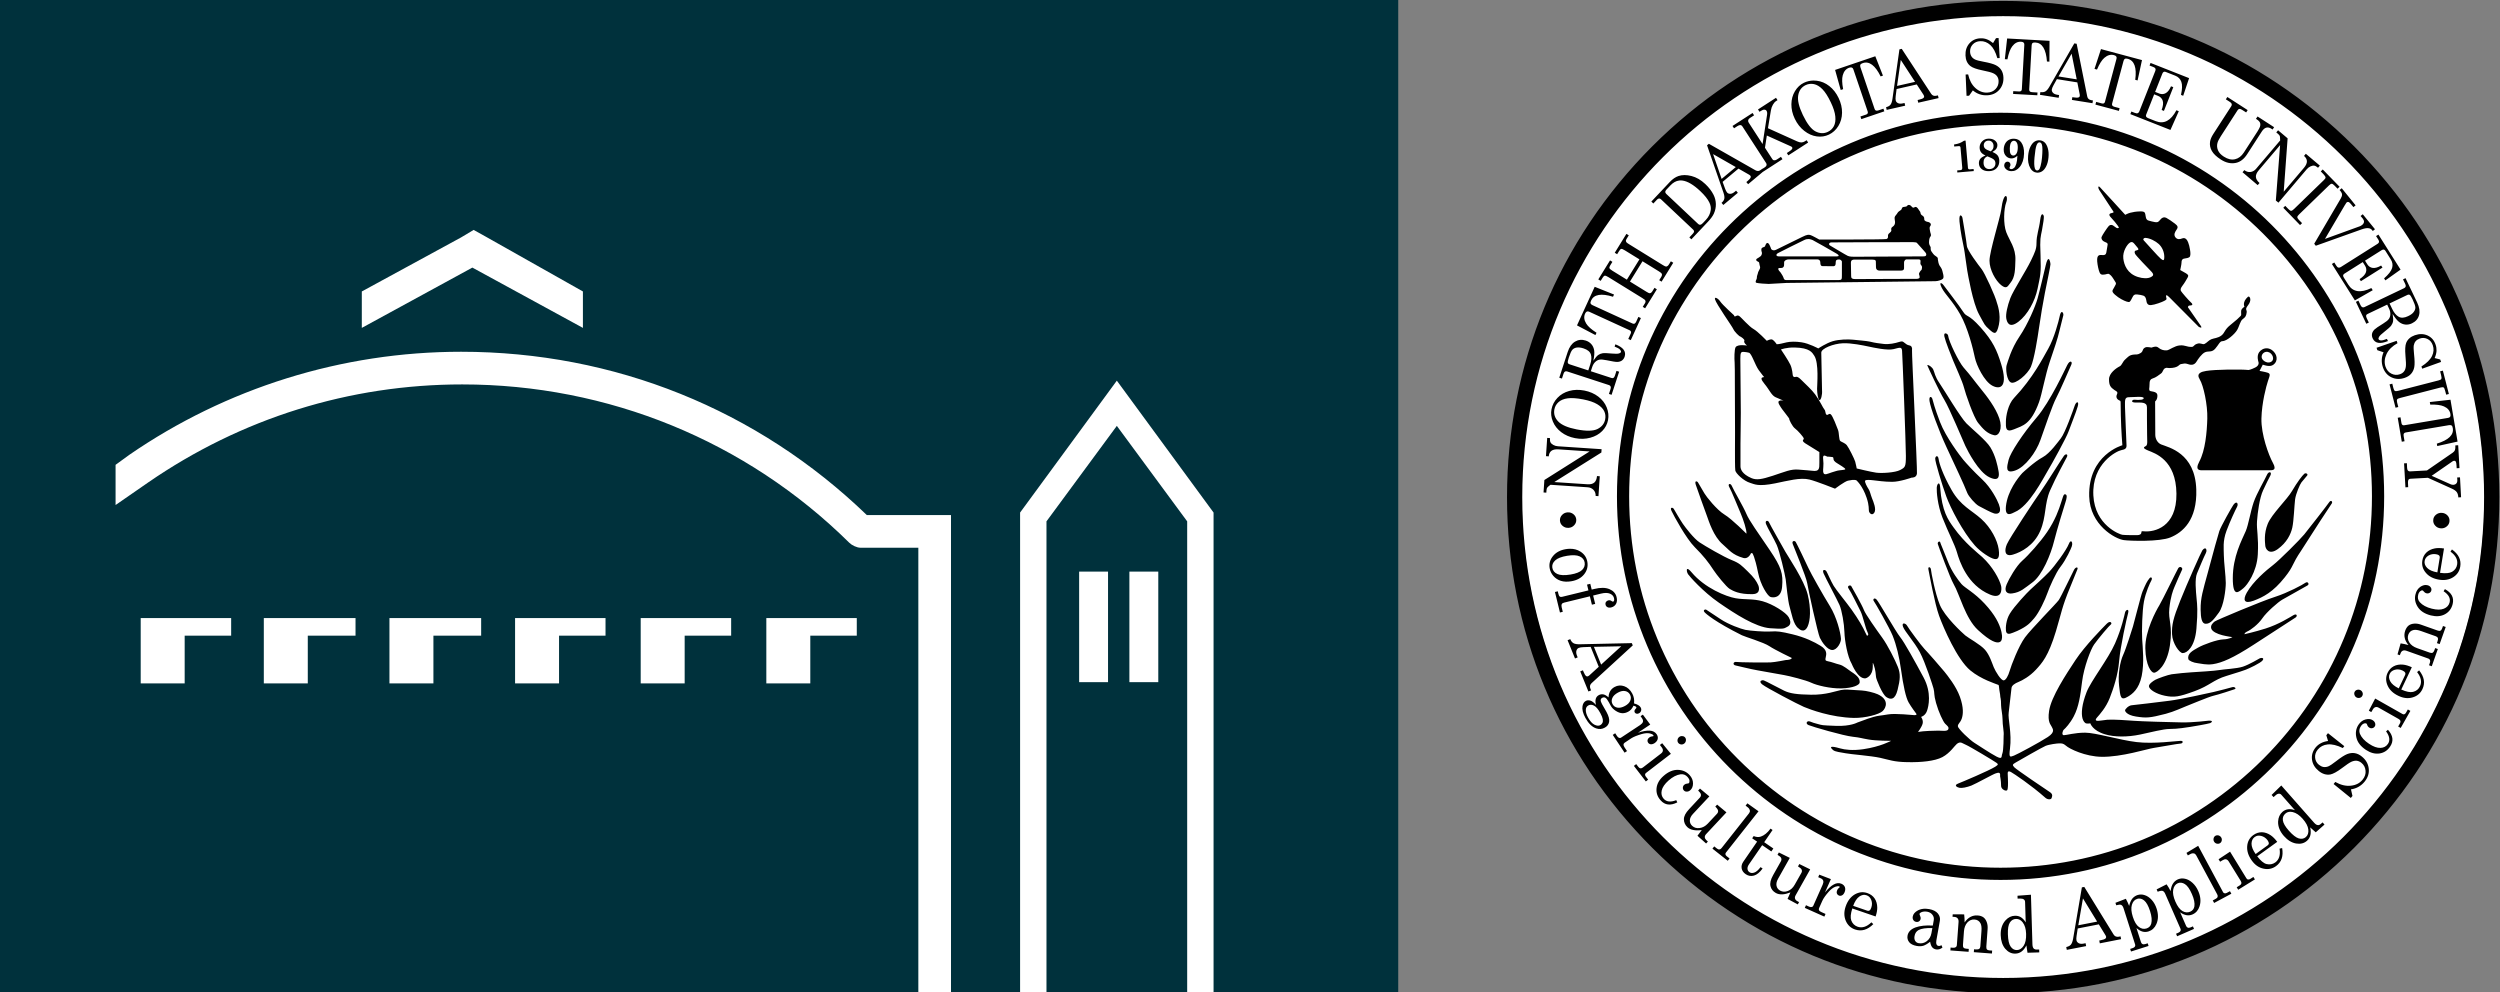 <?xml version="1.0" encoding="UTF-8" standalone="no"?>
<svg
   width="199.001"
   height="79"
   version="1.1"
   id="Layer_1"
   x="0px"
   y="0px"
   viewBox="0 0 199.001 79"
   xml:space="preserve"
   sodipodi:docname="Lawrence_Berkeley_National_Laboratory_logo.svg"
   inkscape:version="1.3 (0e150ed6c4, 2023-07-21)"
   xmlns:inkscape="http://www.inkscape.org/namespaces/inkscape"
   xmlns:sodipodi="http://sodipodi.sourceforge.net/DTD/sodipodi-0.dtd"
   xmlns="http://www.w3.org/2000/svg"
   xmlns:svg="http://www.w3.org/2000/svg"><rect x="0" y="0" width="199.001" height="79" fill="#808080" stroke="none"/><defs
   id="defs23" /><sodipodi:namedview
   id="namedview23"
   pagecolor="#505050"
   bordercolor="#eeeeee"
   borderopacity="1"
   inkscape:showpageshadow="0"
   inkscape:pageopacity="0"
   inkscape:pagecheckerboard="0"
   inkscape:deskcolor="#505050"
   inkscape:zoom="1.9338978"
   inkscape:cx="183.30855"
   inkscape:cy="39.298871"
   inkscape:window-width="1900"
   inkscape:window-height="1028"
   inkscape:window-x="0"
   inkscape:window-y="0"
   inkscape:window-maximized="1"
   inkscape:current-layer="Layer_1" />&#10;<style
   type="text/css"
   id="style1">&#10;	.st0{fill:#00313C;}&#10;	.st1{fill:#FFFFFF;}&#10;</style>&#10;<path
   class="st0"
   d="M 111.3,2.1584247e-6 H 0 V 79 h 111.3 z"
   id="path1" />&#10;&#10;&#10;&#10;&#10;&#10;&#10;&#10;&#10;&#10;&#10;&#10;<path
   class="st1"
   d="m 96.6,79 h -2.1 v -37.5 l -5.6,-7.6 -5.6,7.6 v 37.5 h -2.1 v -38.2 l 7.7,-10.5 7.7,10.5 v 38.2 z"
   id="path13" />&#10;<path
   class="st1"
   d="m 14.6,50.6 h 3.8 v -1.4 h -7.2 v 5.2 h 3.5 v -3.8 z"
   id="path14" />&#10;<path
   class="st1"
   d="m 24.5,50.6 h 3.8 v -1.4 H 21 v 5.2 h 3.5 z"
   id="path15" />&#10;<path
   class="st1"
   d="m 34.5,50.6 h 3.8 v -1.4 H 31 v 5.2 h 3.5 z"
   id="path16" />&#10;<path
   class="st1"
   d="m 44.4,50.6 h 3.8 v -1.4 H 41 v 5.2 h 3.5 v -3.8 z"
   id="path17" />&#10;<path
   class="st1"
   d="m 54.4,50.6 h 3.8 v -1.4 H 51 v 5.2 h 3.5 v -3.8 z"
   id="path18" />&#10;<path
   class="st1"
   d="m 64.4,50.6 h 3.8 v -1.4 H 61 v 5.2 h 3.5 v -3.8 z"
   id="path19" />&#10;<path
   class="st1"
   d="m 38.6,18.8 -0.9,-0.5 -1,0.6 -7.9,4.3 v 2.9 l 8.8,-4.8 8.8,4.8 v -2.9 z"
   id="path20" />&#10;<path
   class="st1"
   d="m 69,41 c -8.7,-8.4 -20.1,-13 -32.3,-13 -9.5,0 -18.7,2.9 -26.4,8.2 l -1.1,0.8 v 3.2 l 2.6,-1.8 c 7.4,-5.1 16,-7.8 25,-7.8 11.6,0 22.6,4.5 30.8,12.6 0.2,0.2 0.6,0.4 0.9,0.4 h 4.6 v 35.4 h 2.6 v -38 z"
   id="path21" />&#10;<path
   class="st1"
   d="m 88.2,45.5 h -2.3 v 8.8 h 2.3 z"
   id="path22" />&#10;<path
   class="st1"
   d="m 92.2,45.5 h -2.3 v 8.8 h 2.3 z"
   id="path23" />&#10;<g
   id="g1"
   transform="matrix(0.719,0,0,-0.719,-163.795,512.584)"><ellipse
     rx="53.299"
     ry="53.603"
     transform="scale(1,-1)"
     cy="-657.97"
     cx="449.57"
     fill="#ffffff"
     id="ellipse1" /><path
     d="m 69.678,0.986 c -18.342,0 -35.584,7.143 -48.553,20.112 -12.969,12.97 -20.111,30.211 -20.111,48.552 -3e-4,18.34 7.142,35.58 20.111,48.55 12.969,12.97 30.213,20.11 48.553,20.11 18.341,0 35.582,-7.14 48.552,-20.11 12.97,-12.97 20.11,-30.21 20.11,-48.55 0,-18.341 -7.14,-35.582 -20.11,-48.552 -12.97,-12.969 -30.211,-20.112 -48.552,-20.112 z m 0,2.109 c 36.762,0 66.552,29.797 66.552,66.554 0,36.76 -29.79,66.55 -66.552,66.55 -36.757,0 -66.555,-29.79 -66.555,-66.55 0,-36.757 29.798,-66.554 66.555,-66.554 z m -0.635,3.027 -0.357,0.016 -0.411,0.682 C 67.97,6.569 67.679,6.394 67.4,6.293 c -0.278,-0.101 -0.57,-0.147 -0.873,-0.133 -0.632,0.028 -1.143,0.263 -1.529,0.707 -0.387,0.445 -0.566,1.003 -0.537,1.672 0.027,0.641 0.253,1.126 0.676,1.459 0.301,0.234 0.854,0.434 1.662,0.598 0.734,0.147 1.228,0.277 1.48,0.392 0.254,0.114 0.44,0.262 0.563,0.44 0.121,0.178 0.188,0.389 0.199,0.633 0.019,0.428 -0.119,0.8 -0.41,1.113 -0.291,0.314 -0.678,0.481 -1.16,0.502 -0.597,0.025 -1.145,-0.186 -1.641,-0.635 -0.496,-0.45 -0.829,-1.077 -1.002,-1.885 l -0.351,0.016 0.128,2.947 0.352,-0.014 0.522,-0.736 c 0.572,0.484 1.232,0.71 1.978,0.678 0.694,-0.03 1.251,-0.28 1.67,-0.75 0.419,-0.47 0.613,-1.048 0.582,-1.733 -0.016,-0.385 -0.111,-0.716 -0.283,-0.996 -0.171,-0.278 -0.424,-0.506 -0.756,-0.681 -0.333,-0.174 -0.905,-0.338 -1.719,-0.486 -0.579,-0.105 -0.974,-0.21 -1.185,-0.316 -0.212,-0.105 -0.374,-0.248 -0.487,-0.428 -0.111,-0.179 -0.173,-0.389 -0.183,-0.633 -0.018,-0.391 0.104,-0.73 0.367,-1.014 0.262,-0.282 0.607,-0.434 1.037,-0.453 0.515,-0.022 0.979,0.156 1.393,0.529 0.412,0.374 0.737,0.981 0.976,1.822 l 0.322,-0.014 z m 1.18,0.062 -0.317,2.867 0.358,0.02 c 0.16,-0.826 0.381,-1.426 0.664,-1.799 0.342,-0.453 0.748,-0.665 1.22,-0.639 0.167,0.009 0.285,0.048 0.356,0.119 0.071,0.071 0.104,0.171 0.098,0.301 l -0.344,6.166 c -0.005,0.095 -0.039,0.171 -0.102,0.226 -0.061,0.055 -0.146,0.079 -0.258,0.074 l -0.83,-0.046 -0.021,0.384 3.355,0.188 0.022,-0.385 -0.729,-0.043 c -0.155,-0.009 -0.265,-0.043 -0.33,-0.105 -0.065,-0.062 -0.095,-0.154 -0.088,-0.278 l 0.338,-6.078 c 0.008,-0.159 0.048,-0.27 0.123,-0.334 0.074,-0.065 0.206,-0.091 0.395,-0.08 0.941,0.052 1.474,0.928 1.601,2.631 l 0.338,0.019 0.018,-2.883 z m 9.297,0.68 -3.446,5.996 c -0.192,0.335 -0.379,0.551 -0.56,0.653 -0.182,0.102 -0.41,0.131 -0.688,0.088 l -0.06,0.38 2.589,0.413 0.061,-0.381 -0.242,-0.039 c -0.28,-0.044 -0.484,-0.137 -0.612,-0.28 -0.127,-0.141 -0.179,-0.296 -0.152,-0.463 0.023,-0.142 0.097,-0.328 0.223,-0.558 l 0.478,-0.862 2.827,0.45 0.335,1.691 c 0.013,0.068 0.016,0.132 0.006,0.19 -0.015,0.097 -0.069,0.162 -0.16,0.197 -0.134,0.047 -0.35,0.049 -0.646,0.002 l -0.225,-0.035 -0.062,0.381 2.849,0.455 0.063,-0.383 -0.223,-0.035 c -0.319,-0.052 -0.508,-0.224 -0.566,-0.518 l -1.465,-7.291 z m -23.881,0.754 -0.321,0.074 -0.964,6.848 c -0.054,0.381 -0.148,0.653 -0.278,0.814 -0.131,0.162 -0.332,0.273 -0.605,0.334 l 0.084,0.379 2.558,-0.582 -0.086,-0.377 -0.238,0.055 c -0.277,0.063 -0.501,0.053 -0.672,-0.031 -0.171,-0.085 -0.275,-0.208 -0.312,-0.373 -0.033,-0.14 -0.034,-0.342 -0.002,-0.602 l 0.123,-0.978 2.789,-0.635 0.943,1.445 c 0.036,0.059 0.062,0.116 0.074,0.172 0.023,0.098 -0.003,0.179 -0.076,0.244 -0.105,0.095 -0.304,0.175 -0.597,0.242 l -0.223,0.051 0.086,0.377 2.814,-0.64 -0.086,-0.375 -0.22,0.048 c -0.315,0.072 -0.554,-0.018 -0.719,-0.269 z m 27.572,0.035 -0.897,2.741 0.346,0.093 c 0.326,-0.776 0.665,-1.317 1.018,-1.625 0.427,-0.372 0.87,-0.497 1.326,-0.375 0.161,0.044 0.269,0.106 0.324,0.191 0.055,0.084 0.065,0.188 0.031,0.314 l -1.599,5.963 c -0.024,0.093 -0.072,0.16 -0.145,0.201 -0.071,0.041 -0.161,0.048 -0.267,0.02 l -0.805,-0.217 -0.1,0.375 3.246,0.869 0.1,-0.373 -0.703,-0.187 c -0.151,-0.042 -0.252,-0.101 -0.303,-0.174 -0.051,-0.074 -0.06,-0.171 -0.029,-0.289 l 1.576,-5.881 c 0.041,-0.152 0.105,-0.251 0.19,-0.299 0.086,-0.049 0.22,-0.05 0.404,0 0.909,0.244 1.253,1.212 1.029,2.904 l 0.324,0.088 0.61,-2.818 z m -4.065,0.637 0.709,3.551 -2.525,-0.403 z m -27.166,0.355 -5.564,1.891 0.777,2.777 0.338,-0.115 c -0.161,-0.826 -0.179,-1.465 -0.056,-1.916 0.148,-0.547 0.447,-0.898 0.894,-1.051 0.159,-0.052 0.283,-0.06 0.375,-0.021 0.093,0.04 0.159,0.122 0.201,0.246 l 1.987,5.846 c 0.031,0.091 0.028,0.174 -0.008,0.248 -0.038,0.075 -0.109,0.129 -0.215,0.164 l -0.787,0.267 0.125,0.366 3.183,-1.08 -0.125,-0.368 -0.691,0.237 c -0.147,0.05 -0.264,0.057 -0.348,0.023 -0.083,-0.032 -0.143,-0.107 -0.183,-0.224 l -1.959,-5.764 c -0.051,-0.15 -0.054,-0.267 -0.01,-0.356 0.045,-0.087 0.156,-0.161 0.336,-0.223 0.891,-0.303 1.714,0.31 2.469,1.842 l 0.32,-0.108 z m 3.526,0.508 1.976,3.032 -2.492,0.566 z m 34.566,0.414 -0.14,0.359 0.548,0.217 c 0.137,0.053 0.226,0.124 0.266,0.21 0.04,0.087 0.034,0.191 -0.016,0.315 l -2.216,5.615 c -0.049,0.124 -0.122,0.206 -0.221,0.242 -0.099,0.038 -0.237,0.019 -0.416,-0.052 l -0.459,-0.18 -0.143,0.359 5.549,2.19 1.155,-2.594 -0.329,-0.131 c -0.772,1.453 -1.725,1.956 -2.855,1.51 l -1.039,-0.41 c -0.151,-0.06 -0.249,-0.131 -0.293,-0.211 -0.044,-0.08 -0.045,-0.171 -0.004,-0.274 l 1.111,-2.816 0.526,0.207 c 0.336,0.133 0.555,0.355 0.658,0.668 0.102,0.311 0.053,0.74 -0.147,1.289 l 0.317,0.125 1.295,-3.281 -0.315,-0.125 c -0.206,0.476 -0.45,0.795 -0.734,0.951 -0.284,0.157 -0.58,0.175 -0.889,0.053 l -0.576,-0.227 0.996,-2.523 c 0.049,-0.125 0.113,-0.208 0.192,-0.246 0.078,-0.039 0.17,-0.038 0.275,0.003 l 1.318,0.52 c 0.42,0.165 0.704,0.453 0.848,0.856 0.144,0.403 0.127,1.005 -0.049,1.806 l 0.305,0.121 0.816,-2.441 z m -46.666,2.438 c -0.455,0.007 -0.89,0.109 -1.302,0.306 -0.507,0.243 -0.919,0.63 -1.241,1.163 -0.32,0.532 -0.485,1.134 -0.494,1.806 -0.009,0.673 0.147,1.345 0.471,2.02 0.327,0.685 0.766,1.241 1.312,1.67 0.548,0.428 1.123,0.685 1.727,0.767 0.604,0.083 1.166,-0.002 1.689,-0.252 0.537,-0.256 0.968,-0.652 1.299,-1.189 0.33,-0.538 0.502,-1.146 0.512,-1.828 0.01,-0.683 -0.149,-1.366 -0.477,-2.051 -0.327,-0.684 -0.759,-1.236 -1.293,-1.652 -0.533,-0.417 -1.114,-0.66 -1.742,-0.735 -0.156,-0.019 -0.309,-0.028 -0.461,-0.025 z m -0.504,0.467 c 0.191,-0.023 0.388,-0.014 0.588,0.027 0.4,0.082 0.79,0.316 1.17,0.703 0.381,0.386 0.769,0.993 1.162,1.817 0.362,0.755 0.57,1.406 0.623,1.951 0.053,0.545 -0.013,0.993 -0.195,1.343 -0.184,0.35 -0.464,0.615 -0.84,0.795 -0.539,0.259 -1.101,0.24 -1.691,-0.056 -0.59,-0.297 -1.18,-1.059 -1.768,-2.287 -0.542,-1.134 -0.757,-2.037 -0.64,-2.709 0.115,-0.673 0.459,-1.145 1.033,-1.42 0.181,-0.087 0.368,-0.142 0.558,-0.164 z m 57.798,1.808 -0.21,0.324 0.58,0.374 c 0.13,0.082 0.2,0.172 0.23,0.269 0.03,0.098 0.01,0.197 -0.05,0.295 l -2.498,3.863 c -0.251,0.389 -0.402,0.75 -0.449,1.082 -0.062,0.439 0.023,0.86 0.252,1.262 0.228,0.404 0.645,0.801 1.248,1.189 0.697,0.45 1.387,0.604 2.077,0.461 0.6,-0.125 1.13,-0.53 1.57,-1.216 l 2.03,-3.147 c 0.18,-0.276 0.38,-0.448 0.6,-0.512 0.22,-0.065 0.46,-0.014 0.72,0.153 l 0.16,0.107 0.21,-0.324 -2.29,-1.484 -0.22,0.324 c 0.24,0.149 0.39,0.274 0.46,0.373 0.08,0.1 0.13,0.208 0.14,0.324 0.02,0.116 0,0.252 -0.05,0.408 -0.06,0.156 -0.17,0.366 -0.33,0.625 l -1.9,2.938 c -0.33,0.505 -0.73,0.814 -1.22,0.927 -0.48,0.114 -1,-0.007 -1.55,-0.363 -0.403,-0.257 -0.672,-0.553 -0.81,-0.883 -0.137,-0.33 -0.161,-0.667 -0.07,-1.013 0.063,-0.234 0.215,-0.539 0.459,-0.918 l 2.331,-3.612 c 0.07,-0.106 0.15,-0.167 0.25,-0.179 0.09,-0.014 0.21,0.029 0.36,0.127 l 0.57,0.363 0.21,-0.324 z m -62.462,0.112 -2.492,1.615 0.211,0.324 0.168,-0.109 c 0.205,-0.133 0.375,-0.197 0.506,-0.192 0.131,0.005 0.23,0.057 0.295,0.158 0.086,0.133 0.11,0.316 0.076,0.551 l -0.621,4.053 -1.924,-2.969 c -0.07,-0.106 -0.092,-0.217 -0.068,-0.33 0.023,-0.114 0.098,-0.212 0.224,-0.293 l 0.592,-0.383 -0.209,-0.324 -2.777,1.797 0.211,0.324 0.451,-0.293 c 0.176,-0.112 0.318,-0.163 0.428,-0.156 0.11,0.009 0.197,0.064 0.263,0.164 l 3.305,5.104 c 0.061,0.095 0.08,0.193 0.053,0.295 -0.028,0.102 -0.109,0.198 -0.246,0.287 l -0.321,0.207 -0.017,-0.022 -0.168,0.141 -0.004,0.004 -0.026,0.015 c -0.239,0.189 -0.485,0.216 -0.736,0.073 l -6.463,-3.676 -0.252,0.209 2.264,6.535 c 0.126,0.365 0.167,0.648 0.125,0.852 -0.041,0.203 -0.17,0.396 -0.385,0.576 l 0.248,0.295 2.01,-1.684 -0.248,-0.297 -0.188,0.158 c -0.217,0.182 -0.42,0.275 -0.611,0.278 -0.191,0.003 -0.34,-0.059 -0.449,-0.188 -0.093,-0.111 -0.184,-0.289 -0.275,-0.535 l -0.338,-0.928 2.195,-1.836 1.496,0.856 c 0.059,0.035 0.109,0.074 0.147,0.119 0.063,0.076 0.078,0.161 0.044,0.252 -0.051,0.132 -0.191,0.296 -0.421,0.488 l -0.178,0.147 0.248,0.297 2.025,-1.696 2.729,-1.767 -0.209,-0.327 -0.592,0.385 c -0.121,0.078 -0.248,0.11 -0.381,0.098 -0.085,-0.01 -0.158,-0.065 -0.221,-0.162 l -1.019,-1.574 0.258,-1.692 3.353,1.508 c 0.069,0.033 0.12,0.077 0.156,0.131 0.039,0.061 0.034,0.136 -0.015,0.224 -0.05,0.089 -0.187,0.208 -0.414,0.354 l -0.313,0.203 0.209,0.324 2.741,-1.773 -0.209,-0.324 -0.223,0.142 c -0.164,0.106 -0.331,0.161 -0.5,0.166 -0.168,0.005 -0.364,-0.044 -0.59,-0.146 l -4.039,-1.822 0.406,-2.458 c 0.05,-0.293 0.141,-0.559 0.274,-0.792 0.132,-0.233 0.281,-0.403 0.449,-0.51 l 0.193,-0.125 z m 31.074,2.068 c -29.317,0 -53.083,23.766 -53.083,53.082 0,29.317 23.766,53.087 53.083,53.087 29.318,0 53.088,-23.77 53.088,-53.087 0,-29.316 -23.77,-53.082 -53.088,-53.082 z m 0,1.687 c 13.729,0 26.637,5.348 36.348,15.055 9.7,9.708 15.05,22.612 15.05,36.34 0,13.729 -5.35,26.636 -15.05,36.347 -9.711,9.7 -22.619,15.05 -36.348,15.05 -13.728,0 -26.634,-5.35 -36.341,-15.05 -9.708,-9.711 -15.055,-22.618 -15.055,-36.347 0,-13.728 5.347,-26.632 15.055,-36.34 9.707,-9.707 22.613,-15.055 36.341,-15.055 z m 38.408,0.739 -0.25,0.295 0.25,0.211 c 0.12,0.096 0.19,0.193 0.24,0.291 0.02,0.07 0.04,0.227 0.04,0.476 l 0.01,0.133 -3.34,3.934 c -0.21,0.248 -0.47,0.392 -0.76,0.433 -0.3,0.04 -0.59,-0.045 -0.86,-0.258 l -0.25,0.293 2.1,1.785 0.25,-0.294 c -0.31,-0.275 -0.48,-0.555 -0.5,-0.84 -0.02,-0.284 0.11,-0.585 0.38,-0.903 l 2.97,-3.505 -0.59,7.671 0.36,0.297 3.91,-4.617 c 0.15,-0.18 0.33,-0.316 0.53,-0.406 0.2,-0.09 0.37,-0.123 0.52,-0.098 0.15,0.025 0.32,0.122 0.52,0.289 l 0.25,-0.295 -1.94,-1.638 -0.25,0.295 c 0.26,0.226 0.39,0.469 0.4,0.728 0.01,0.281 -0.13,0.587 -0.41,0.92 l -2.8,3.307 0.54,-7.389 z m -40.07,1.16 c -0.363,0.01 -0.662,0.137 -0.896,0.385 -0.233,0.246 -0.346,0.538 -0.336,0.873 0.006,0.238 0.067,0.442 0.184,0.609 0.116,0.168 0.325,0.324 0.625,0.467 -0.349,0.137 -0.59,0.291 -0.721,0.461 -0.131,0.171 -0.194,0.377 -0.188,0.621 0.009,0.327 0.138,0.591 0.387,0.795 0.249,0.202 0.591,0.299 1.024,0.287 0.446,-0.011 0.795,-0.153 1.048,-0.42 0.253,-0.269 0.373,-0.612 0.362,-1.029 -0.009,-0.287 -0.082,-0.524 -0.219,-0.709 -0.136,-0.185 -0.38,-0.351 -0.732,-0.498 0.266,-0.155 0.448,-0.311 0.548,-0.463 0.099,-0.154 0.146,-0.318 0.141,-0.498 -0.006,-0.243 -0.123,-0.454 -0.35,-0.631 -0.226,-0.176 -0.517,-0.26 -0.877,-0.25 z m 3.538,0.01 c -0.277,-0.009 -0.52,0.045 -0.733,0.162 -0.211,0.116 -0.378,0.288 -0.502,0.515 -0.124,0.228 -0.192,0.493 -0.201,0.793 -0.013,0.414 0.109,0.739 0.361,0.973 0.194,0.181 0.42,0.276 0.68,0.285 0.274,0.009 0.541,-0.102 0.803,-0.328 l 0.049,-0.039 c -0.019,0.474 -0.07,0.844 -0.153,1.113 -0.084,0.27 -0.188,0.461 -0.314,0.571 -0.128,0.11 -0.256,0.163 -0.385,0.16 -0.079,-0.003 -0.143,-0.024 -0.193,-0.063 -0.035,-0.027 -0.05,-0.062 -0.049,-0.107 0.001,-0.038 0.016,-0.087 0.049,-0.149 0.055,-0.105 0.083,-0.191 0.086,-0.259 0.003,-0.125 -0.031,-0.231 -0.106,-0.319 -0.075,-0.086 -0.171,-0.131 -0.287,-0.135 -0.13,-0.005 -0.239,0.04 -0.33,0.135 -0.091,0.095 -0.14,0.219 -0.145,0.371 -0.006,0.198 0.083,0.381 0.268,0.547 0.185,0.166 0.423,0.254 0.713,0.264 0.456,0.014 0.847,-0.182 1.176,-0.588 0.368,-0.46 0.566,-1.072 0.589,-1.836 0.02,-0.646 -0.109,-1.166 -0.388,-1.559 -0.233,-0.325 -0.562,-0.494 -0.988,-0.507 z m 3.572,0.22 c -0.265,-0.023 -0.509,0.033 -0.733,0.174 -0.223,0.141 -0.419,0.38 -0.584,0.719 -0.166,0.339 -0.269,0.751 -0.314,1.238 -0.063,0.691 0.04,1.268 0.309,1.731 0.213,0.372 0.508,0.576 0.888,0.611 0.254,0.022 0.494,-0.035 0.719,-0.174 0.226,-0.139 0.424,-0.376 0.59,-0.713 0.166,-0.336 0.27,-0.742 0.312,-1.217 0.043,-0.471 0.014,-0.89 -0.09,-1.257 -0.105,-0.368 -0.252,-0.642 -0.439,-0.817 -0.189,-0.175 -0.408,-0.272 -0.658,-0.295 z m -10.287,0.039 -0.215,0.02 c -0.206,0.141 -0.41,0.252 -0.613,0.332 -0.205,0.079 -0.461,0.142 -0.766,0.189 l 0.023,0.278 0.619,-0.053 c 0.077,-0.007 0.135,0.005 0.176,0.037 0.042,0.031 0.066,0.08 0.073,0.145 l 0.242,2.795 c 0.008,0.115 -0.008,0.2 -0.049,0.253 -0.041,0.056 -0.116,0.086 -0.225,0.096 l -0.427,0.039 0.023,0.283 2.273,-0.195 -0.025,-0.287 -0.543,0.049 c -0.069,0.005 -0.123,-0.011 -0.166,-0.047 -0.042,-0.036 -0.066,-0.092 -0.072,-0.166 z m 3.154,0.006 c 0.21,-0.005 0.38,0.058 0.51,0.19 0.131,0.131 0.201,0.307 0.207,0.527 0.004,0.16 -0.02,0.295 -0.073,0.406 -0.053,0.112 -0.157,0.234 -0.312,0.364 -0.405,-0.144 -0.668,-0.275 -0.785,-0.395 -0.119,-0.119 -0.18,-0.265 -0.184,-0.437 -0.005,-0.183 0.051,-0.338 0.168,-0.461 0.118,-0.124 0.274,-0.187 0.469,-0.194 z m 3.549,0.02 c 0.139,0.004 0.256,0.07 0.349,0.199 0.127,0.17 0.184,0.436 0.172,0.799 -0.011,0.357 -0.078,0.622 -0.199,0.795 -0.122,0.172 -0.267,0.255 -0.434,0.25 -0.152,-0.005 -0.271,-0.081 -0.357,-0.229 -0.086,-0.147 -0.125,-0.394 -0.113,-0.742 0.011,-0.401 0.071,-0.681 0.177,-0.84 0.105,-0.16 0.24,-0.238 0.405,-0.232 z m 3.549,0.217 c 0.147,0.013 0.254,0.125 0.316,0.337 0.088,0.292 0.089,0.885 0.008,1.784 -0.039,0.421 -0.105,0.811 -0.201,1.166 -0.072,0.262 -0.148,0.431 -0.231,0.506 -0.082,0.075 -0.169,0.108 -0.262,0.099 -0.14,-0.012 -0.238,-0.111 -0.298,-0.299 -0.094,-0.301 -0.109,-0.802 -0.045,-1.504 0.076,-0.838 0.17,-1.4 0.281,-1.685 0.111,-0.286 0.255,-0.419 0.432,-0.404 z m -45.194,1.627 3.143,1.794 -1.961,1.639 z m 37.949,0.304 c 0.432,0.161 0.725,0.306 0.881,0.434 0.157,0.127 0.238,0.303 0.244,0.525 0.007,0.231 -0.065,0.423 -0.216,0.574 -0.153,0.152 -0.355,0.229 -0.608,0.237 -0.242,0.006 -0.437,-0.066 -0.586,-0.217 -0.148,-0.151 -0.229,-0.366 -0.236,-0.645 -0.006,-0.227 0.032,-0.414 0.117,-0.558 0.084,-0.144 0.219,-0.26 0.404,-0.35 z m 46.42,1.821 -0.27,0.269 0.39,0.406 c 0.17,0.175 0.26,0.326 0.27,0.446 0,0.078 -0.07,0.193 -0.23,0.345 l -4.14,4.016 c -0.17,0.16 -0.3,0.242 -0.39,0.242 -0.1,0.001 -0.22,-0.078 -0.38,-0.238 l -0.44,-0.453 -0.27,0.269 2.32,2.395 0.28,-0.268 -0.45,-0.461 c -0.14,-0.147 -0.21,-0.275 -0.21,-0.386 0,-0.083 0.09,-0.206 0.25,-0.366 l 4.14,-4.015 c 0.15,-0.152 0.28,-0.224 0.37,-0.223 0.1,0.001 0.24,0.091 0.41,0.273 l 0.4,0.413 0.28,-0.27 z m -88.318,0.777 c -0.299,0 -0.578,0.044 -0.838,0.131 -0.416,0.141 -0.813,0.412 -1.193,0.816 l -2.565,2.721 0.282,0.265 0.505,-0.539 c 0.088,-0.092 0.18,-0.143 0.276,-0.152 0.095,-0.009 0.18,0.025 0.258,0.098 l 4.464,4.207 c 0.09,0.085 0.132,0.171 0.129,0.26 -0.003,0.088 -0.064,0.195 -0.183,0.32 l -0.469,0.5 0.281,0.264 2.295,-2.434 c 0.393,-0.415 0.663,-0.787 0.813,-1.117 0.198,-0.44 0.29,-0.887 0.279,-1.334 -0.012,-0.449 -0.118,-0.872 -0.32,-1.274 -0.262,-0.523 -0.643,-1.021 -1.143,-1.492 -0.604,-0.57 -1.242,-0.94 -1.916,-1.111 -0.337,-0.086 -0.656,-0.129 -0.955,-0.129 z m -0.74,0.754 c 0.145,-0.018 0.293,-0.018 0.445,0.002 0.718,0.098 1.54,0.584 2.465,1.455 0.625,0.589 1.047,1.121 1.269,1.596 0.167,0.348 0.229,0.689 0.188,1.023 -0.066,0.506 -0.289,0.96 -0.666,1.361 l -0.424,0.45 c -0.134,0.142 -0.252,0.22 -0.353,0.236 -0.103,0.015 -0.199,-0.019 -0.289,-0.104 l -4.422,-4.166 c -0.095,-0.09 -0.141,-0.183 -0.141,-0.279 10e-4,-0.095 0.051,-0.197 0.152,-0.305 l 0.565,-0.597 c 0.372,-0.396 0.775,-0.619 1.211,-0.672 z m 58.066,0.826 c -0.104,0.004 -0.087,0.246 0.065,0.488 0.201,0.323 1.494,2.26 1.695,2.584 0.202,0.323 0.439,0.522 0.139,0.572 -0.443,0.074 -0.6,0.249 -0.219,0.639 0.3,0.306 0.847,0.969 0.969,1.17 0.121,0.203 0.24,0.315 -0.092,0.315 -0.074,0 -0.345,-0.198 -0.555,-0.354 -0.145,-0.109 -0.405,-0.162 -0.607,0.039 -0.202,0.203 -0.927,1.293 -1.008,1.535 -0.081,0.243 0.112,0.553 0.387,0.653 0.557,0.202 0.46,0.315 0.42,0.599 -0.04,0.283 -0.082,0.484 -0.122,0.727 -0.04,0.242 -0.048,0.55 -0.523,0.525 -0.362,-0.019 -0.85,-0.149 -0.768,0.887 0.04,0.491 0.187,1.205 0.334,1.525 0.107,0.229 0.234,0.364 0.741,0.272 0.443,-0.082 0.454,-0.215 0.824,0.142 0.211,0.204 0.468,0.677 0.629,0.918 0.162,0.243 0.015,0.333 -0.186,0.737 -0.202,0.403 -0.449,0.501 0.121,1.007 0.559,0.499 1.225,0.82 1.594,0.944 0.474,0.157 0.465,0.025 0.666,-0.297 0.203,-0.324 0.237,-0.748 0.791,-0.688 0.401,0.043 0.642,0.09 0.885,0.17 0.241,0.082 0.354,0.359 0.394,0.643 0.042,0.282 0.116,0.704 0.641,0.664 0.525,-0.04 1.569,-0.427 1.852,-0.588 0.282,-0.161 0.353,-0.19 0.283,-0.402 -0.065,-0.195 -0.031,-0.338 -0.031,-0.338 0,0 0.013,-0.187 0.425,0.224 0.474,0.475 4.086,4.11 4.086,4.11 0,0 0.632,0.347 0.242,-0.201 -0.37,-0.52 -1.736,-2.504 -1.736,-2.504 0,0 0.002,-0.242 0.244,-0.242 0.242,0 0.565,-0.08 0.201,-0.403 -0.363,-0.322 -1.334,-1.452 -1.414,-1.615 -0.081,-0.161 -0.07,-0.364 0.213,-0.727 0.283,-0.363 0.554,-0.848 0.715,-1.13 0.163,-0.283 0.072,-0.41 -0.277,-0.612 -0.223,-0.126 -0.75,-0.424 -0.75,-0.424 0,0 0.179,-0.782 0.179,-1.023 0,-0.243 0.043,-0.481 0.321,-0.551 0.4,-0.1 0.501,-0.049 0.75,-0.199 0.215,-0.129 0.181,-0.623 0.101,-1.066 -0.081,-0.444 -0.127,-0.658 -0.252,-0.983 -0.107,-0.279 -0.349,-0.751 -0.837,-0.553 -0.273,0.11 -0.648,0.203 -0.93,-0.16 -0.283,-0.363 -0.039,-0.768 0.162,-1.051 0.275,-0.383 0.12,-0.565 -0.242,-0.847 -0.364,-0.283 -0.941,-0.672 -1.184,-0.793 -0.242,-0.121 -0.551,-0.096 -0.834,0.267 -0.284,0.364 -0.405,0.366 -0.728,0.325 -0.323,-0.04 -0.581,-0.141 -0.879,-0.211 -0.425,-0.102 -0.389,-0.591 -0.451,-0.838 -0.065,-0.258 -0.065,-0.454 -0.756,-0.432 -0.567,0.019 -0.903,0.076 -1.344,0.188 -0.299,0.075 -0.688,0.283 -0.688,0.283 0,0 -3.269,-3.593 -3.511,-3.834 -0.061,-0.061 -0.11,-0.087 -0.145,-0.086 z m 33.622,0.242 -0.3,0.244 0.15,0.182 c 0.12,0.155 0.19,0.304 0.19,0.449 0.01,0.145 -0.05,0.324 -0.17,0.535 l -3.68,6.272 0.22,0.277 6.36,-2.271 c 0.37,-0.133 0.67,-0.186 0.9,-0.162 0.22,0.023 0.39,0.097 0.49,0.224 l 0.14,0.166 0.3,-0.242 -1.69,-2.074 -0.3,0.242 0.32,0.385 c 0.11,0.145 0.16,0.289 0.15,0.439 -0.02,0.149 -0.1,0.286 -0.25,0.406 -0.11,0.088 -0.21,0.147 -0.3,0.182 l -4.85,1.76 2.76,-4.694 0.07,-0.099 c 0.07,-0.133 0.13,-0.221 0.18,-0.266 0.08,-0.059 0.16,-0.075 0.25,-0.049 0.09,0.027 0.21,0.125 0.34,0.295 l 0.34,0.41 0.3,-0.244 z m -46.514,1.078 c -0.176,0.032 -0.44,0.526 -0.616,1.926 -0.132,1.054 -1.615,5.753 -1.615,7.02 0,1.265 0.842,2.766 1.615,3.386 0.774,0.62 0.914,0.128 1.266,-0.295 0.703,-0.843 0.654,-1.969 0.703,-3.164 0.071,-1.687 -0.844,-2.742 -1.265,-3.867 -0.423,-1.124 -0.352,-3.233 0,-4.146 0.175,-0.458 0.088,-0.891 -0.088,-0.86 z m -13.448,1.235 c -0.053,0.012 -0.096,0.044 -0.156,0.088 -0.121,0.086 -0.017,0.121 -0.293,0.156 -0.276,0.034 -0.328,0.035 -0.414,0.138 -0.087,0.104 -0.017,0.172 -0.174,0.311 -0.155,0.138 -0.382,0.206 -0.5,0.447 -0.08,0.164 -0.207,0.236 -0.31,0.416 -0.09,0.157 -0.086,0.328 -0.051,0.483 0.034,0.155 0.068,0.363 0.016,0.57 -0.052,0.208 -0.207,0.345 -0.346,0.432 -0.138,0.086 -0.172,0.257 -0.154,0.361 0.017,0.104 0.069,0.243 -0.207,0.449 -0.277,0.208 -0.243,0.363 -0.243,0.467 0,0.104 0.035,0.31 -0.207,0.397 -0.241,0.086 -9.306,0.07 -9.306,0.07 0,0 -0.981,-0.546 -1.178,-0.604 -0.294,-0.086 -0.454,-0.119 -1.209,0.258 -0.771,0.386 -3.002,1.468 -3.59,1.762 -0.421,0.211 -0.709,-0.057 -0.709,-0.207 0,0 -0.17,-0.451 -0.273,-0.588 -0.104,-0.139 -0.275,-0.259 -0.43,0.035 -0.156,0.294 -0.036,0.31 -0.313,0.397 -0.276,0.086 -0.294,0.191 -0.31,0.312 -0.018,0.121 0.018,0.292 0.07,0.412 0.051,0.121 -0.035,0.416 -0.156,0.52 -0.12,0.103 -0.38,0.275 -0.518,0.345 -0.137,0.069 -0.155,0.258 0,0.344 0.155,0.086 0.311,0.122 0.311,0.277 0,0.155 0.086,0.362 0.103,0.465 0.017,0.104 0.069,0.191 -0.103,0.485 -0.173,0.293 -0.156,0.345 -0.189,0.467 -0.035,0.121 -0.087,0.275 -0.122,0.396 -0.035,0.12 0.016,0.259 -0.07,0.432 -0.086,0.172 -0.207,0.415 0,0.484 0.208,0.069 1.31,0.154 1.69,0.154 0,0 2.23,-0.138 2.472,-0.138 0.241,0 20.271,-0.241 20.6,-0.241 0.327,0 1.033,-0.19 1.103,-0.449 0.069,-0.259 -0.052,-0.603 -0.138,-0.967 -0.087,-0.362 -0.277,-0.569 -0.397,-0.759 -0.121,-0.19 -0.207,-0.623 -0.224,-0.795 -0.018,-0.173 0.052,-0.293 -0.276,-0.485 -0.327,-0.188 -0.446,-0.445 -0.588,-0.621 -0.192,-0.241 -0.119,-0.5 -0.136,-0.621 -0.018,-0.121 -0.244,-0.327 -0.227,-0.674 0.018,-0.345 0.028,-0.595 0.209,-0.828 0.135,-0.172 0,-0.431 -0.035,-0.57 -0.034,-0.138 -0.137,-0.638 -0.069,-0.74 0.069,-0.105 0.173,-0.244 0.139,-0.399 -0.035,-0.156 -0.26,-0.275 -0.398,-0.293 -0.139,-0.017 -0.51,-0.122 -0.502,-0.345 0.015,-0.382 -0.136,-0.45 -0.344,-0.588 -0.207,-0.139 -0.156,-0.346 -0.225,-0.467 -0.07,-0.121 -0.297,-0.448 -0.345,-0.5 -0.155,-0.163 -0.242,-0.208 -0.381,-0.156 -0.138,0.052 -0.119,0.087 -0.24,0.087 -0.122,0 -0.297,-0.294 -0.432,-0.345 -0.106,-0.041 -0.171,-0.05 -0.225,-0.037 z m 18.539,1.287 c -0.108,-0.013 -0.235,0.166 -0.312,0.802 -0.156,1.3 -0.508,2.039 -0.508,3.211 0,0.78 -0.204,1.224 -0.766,2.397 -0.66,1.38 -2.446,4.13 -2.855,5.201 -0.407,1.07 -0.662,2.242 -0.561,2.803 0.103,0.561 0.408,1.428 1.682,0.459 1.275,-0.969 2.296,-2.854 2.652,-4.588 0.357,-1.733 0.509,-2.09 0.407,-4.588 -0.102,-2.497 10e-4,-2.448 0.205,-3.518 0.205,-1.071 0.254,-1.58 0.254,-1.835 0,-0.128 -0.089,-0.332 -0.198,-0.344 z m -11.33,0.16 c -0.108,0.006 -0.197,0.208 -0.146,0.846 0.102,1.275 0.511,3.214 0.613,3.672 0.101,0.458 0.357,2.549 0.459,3.109 0.101,0.561 0.763,4.486 1.631,6.066 0.866,1.582 0.713,1.428 1.426,2.09 0.715,0.664 1.012,0.781 1.326,-0.662 0.315,-1.442 -0.254,-2.957 -0.254,-2.957 -0.255,-1.071 -1.735,-4.23 -2.143,-4.74 -0.407,-0.51 -1.987,-2.602 -2.039,-3.213 -0.051,-0.613 -0.56,-3.569 -0.611,-3.875 -0.025,-0.153 -0.153,-0.342 -0.262,-0.336 z m -46.24,2.553 -1.613,2.615 0.328,0.203 0.277,-0.449 c 0.112,-0.18 0.212,-0.277 0.301,-0.289 0.088,-0.013 0.257,0.058 0.508,0.213 l 2,1.234 -1.738,2.812 -1.998,-1.232 c -0.243,-0.15 -0.379,-0.27 -0.411,-0.361 -0.031,-0.09 0.005,-0.22 0.11,-0.389 l 0.297,-0.482 -0.327,-0.203 -1.625,2.63 0.329,0.204 0.273,-0.442 c 0.106,-0.171 0.206,-0.263 0.301,-0.275 0.094,-0.013 0.261,0.056 0.504,0.205 l 4.681,2.888 c 0.202,0.125 0.321,0.21 0.36,0.252 0.054,0.068 0.083,0.141 0.09,0.217 0.005,0.076 -0.02,0.158 -0.075,0.246 l -0.31,0.504 0.328,0.203 1.623,-2.631 -0.328,-0.203 -0.297,0.485 c -0.105,0.168 -0.227,0.257 -0.367,0.267 -0.068,0.004 -0.214,-0.064 -0.442,-0.205 l -2.287,-1.412 1.737,-2.812 2.252,1.39 c 0.236,0.145 0.372,0.254 0.406,0.324 0.062,0.128 0.038,0.28 -0.07,0.458 l -0.278,0.449 0.328,0.203 1.614,-2.615 -0.329,-0.204 -0.261,0.426 c -0.119,0.192 -0.249,0.293 -0.393,0.303 -0.07,0.008 -0.216,-0.057 -0.441,-0.197 l -4.662,-2.879 c -0.21,-0.129 -0.335,-0.218 -0.375,-0.266 -0.06,-0.079 -0.092,-0.153 -0.094,-0.22 -0.003,-0.069 0.034,-0.164 0.107,-0.284 l 0.295,-0.478 z m 104.07,0.101 -0.33,0.205 0.32,0.5 c 0.08,0.125 0.1,0.233 0.09,0.326 -0.02,0.093 -0.09,0.174 -0.2,0.247 l -5.1,3.222 c -0.12,0.071 -0.22,0.092 -0.33,0.065 -0.1,-0.029 -0.2,-0.125 -0.3,-0.287 l -0.26,-0.416 -0.33,0.205 3.18,5.043 2.47,-1.413 -0.19,-0.298 c -1.48,0.715 -2.55,0.56 -3.19,-0.467 l -0.6,-0.945 c -0.09,-0.138 -0.13,-0.252 -0.12,-0.342 0.02,-0.091 0.07,-0.166 0.16,-0.225 l 2.56,-1.617 0.3,0.478 c 0.2,0.305 0.24,0.614 0.14,0.926 -0.1,0.311 -0.39,0.632 -0.88,0.957 l 0.18,0.285 2.99,-1.884 -0.19,-0.284 c -0.44,0.263 -0.83,0.373 -1.15,0.333 -0.32,-0.042 -0.57,-0.203 -0.75,-0.483 l -0.33,-0.523 2.3,-1.45 c 0.11,-0.072 0.21,-0.099 0.3,-0.086 0.08,0.015 0.16,0.072 0.22,0.168 l 0.75,1.198 c 0.24,0.382 0.3,0.779 0.18,1.189 -0.12,0.41 -0.49,0.889 -1.11,1.432 l 0.18,0.277 2.1,-1.49 z m -32.258,0.453 c 0.645,0.04 1.411,0.444 1.855,0.848 0.444,0.404 0.765,1.065 0.768,1.777 0.001,0.647 -0.189,0.475 -0.471,0.274 -0.283,-0.203 -2.153,-2.334 -2.356,-2.535 -0.201,-0.203 0.037,-0.374 0.204,-0.364 z m -46.598,0.162 c 0,0 0.223,0 0.551,0.139 0.186,0.078 2.66,1.491 3.263,1.846 0.533,0.311 0.345,0.414 0.104,0.414 h -8.047 c -0.363,0 -0.45,-0.246 -0.121,-0.447 0.262,-0.162 3.333,-1.66 3.609,-1.797 0.277,-0.139 0.451,-0.155 0.641,-0.155 z m 44.707,0.418 c 0.062,0.002 0.126,0.02 0.193,0.067 0.148,0.104 0.303,0.339 0.606,0.685 0.335,0.383 -0.065,0.367 -0.256,0.432 -0.129,0.044 -0.188,0.215 -0.066,0.457 0.121,0.241 1.741,1.934 2.185,2.379 0.444,0.444 0.369,0.627 0.035,0.811 -0.452,0.248 -1.145,0.22 -1.834,0.001 -1.466,-0.463 -1.918,-1.66 -2.021,-2.562 -0.117,-1.023 0.585,-1.962 0.828,-2.123 0,0 0.145,-0.15 0.33,-0.147 z m -30.238,0.012 c 0.431,0.018 0.429,0.035 0.533,0.121 0.104,0.086 0.847,0.968 1.002,1.123 0.155,0.155 0.295,0.328 0.277,0.485 -0.017,0.155 -0.07,0.24 -0.398,0.24 -0.328,0 -9.358,0.053 -9.565,0.053 -0.207,0 -0.622,-10e-4 -0.898,-0.121 -0.276,-0.122 -2.175,-1.278 -2.451,-1.432 -0.277,-0.156 -0.105,-0.434 0.189,-0.434 0,0 10.878,-0.051 11.311,-0.035 z m 18.726,2.338 c -0.104,0.007 -0.236,0.229 -0.388,0.879 -0.19,0.807 -0.817,3.516 -1.122,4.586 -0.306,1.071 -1.325,3.518 -2.498,5.252 -1.172,1.734 -1.632,3.518 -1.785,3.976 -0.152,0.459 10e-4,2.142 0.614,2.397 0.611,0.255 2.293,-1.122 2.751,-2.193 0.459,-1.07 0.918,-3.975 1.122,-5.403 0.203,-1.427 0.561,-3.57 0.816,-4.844 0.255,-1.275 0.764,-3.669 0.764,-3.925 0,-0.159 -0.1,-0.737 -0.274,-0.725 z m -35.943,0.047 h 3.904 c 0.38,0 0.465,0.224 0.465,0.449 0,0.224 0.037,0.483 0.311,0.483 0.242,0 1.059,0.017 1.457,0.017 0.355,0 0.357,-0.274 0.357,-0.5 0,-0.366 0.152,-0.437 0.463,-0.437 0.31,0 0.398,0.281 0.398,0.281 v 1.881 c 0,0.57 0.002,0.691 -0.465,0.691 h -7.251 c -0.208,0 -0.312,-0.12 -0.346,-0.275 -0.035,-0.156 -0.293,-0.605 -0.414,-0.76 -0.121,-0.155 -0.328,-0.346 -0.328,-0.484 0,-0.138 0.009,-0.155 0.379,-0.155 0.251,0 0.312,-0.105 0.38,-0.209 0.069,-0.103 0.034,-0.343 0.051,-0.586 0.018,-0.241 0.345,-0.396 0.639,-0.396 z m 17.941,0 c 0.414,0 0.276,0.31 0.276,0.517 0,0.207 0.087,0.242 0.173,0.379 0.087,0.138 0.05,0.311 0.016,0.467 -0.035,0.155 -0.103,0.122 -0.172,0.225 -0.07,0.104 -0.173,0.242 -0.207,0.363 -0.035,0.12 0.086,0.276 0.086,0.518 0,0.241 -0.414,0.224 -0.414,0.224 -0.206,0 -8.064,0.033 -8.496,0.033 -0.431,0 -0.57,-0.104 -0.57,-0.396 0,-0.174 -0.034,-1.45 -0.034,-1.848 0,-0.396 0.242,-0.449 0.45,-0.449 h 2.521 c 0.5,0 0.483,0.172 0.483,0.346 0,0.171 0.017,0.45 0.017,0.726 0,0.277 0.189,0.448 0.483,0.448 h 2.953 c 0.466,0 0.449,-0.242 0.449,-0.397 v -0.691 c 0,-0.38 0.285,-0.457 0.285,-0.457 0.225,0 1.246,-0.008 1.701,-0.008 z m 67.413,2.6 -0.35,0.166 0.31,0.64 c 0.06,0.139 0.09,0.257 0.06,0.352 -0.03,0.096 -0.1,0.172 -0.22,0.228 l -5.49,2.619 c -0.11,0.049 -0.2,0.053 -0.29,0.016 -0.09,-0.039 -0.17,-0.127 -0.24,-0.27 l -0.3,-0.64 -0.35,0.166 1.44,3.033 0.35,-0.166 -0.3,-0.625 c -0.07,-0.151 -0.09,-0.276 -0.07,-0.375 0.02,-0.079 0.09,-0.143 0.21,-0.197 l 2.7,-1.289 0.25,0.535 c 0.14,0.282 0.2,0.55 0.19,0.803 -0.01,0.253 -0.08,0.471 -0.21,0.648 -0.12,0.179 -0.38,0.389 -0.77,0.629 -0.68,0.415 -1.08,0.693 -1.22,0.834 -0.18,0.186 -0.3,0.385 -0.34,0.598 -0.04,0.211 0,0.425 0.1,0.64 0.32,0.684 1.03,0.8 2.11,0.354 l -0.15,-0.299 c -0.36,0.152 -0.63,0.223 -0.81,0.213 -0.18,-0.011 -0.29,-0.063 -0.33,-0.155 -0.05,-0.087 -0.03,-0.196 0.05,-0.328 0.1,-0.171 0.33,-0.399 0.7,-0.681 0.5,-0.395 0.83,-0.685 0.97,-0.867 0.13,-0.184 0.23,-0.384 0.27,-0.598 0.04,-0.214 0.02,-0.56 -0.06,-1.037 0.34,0.547 0.64,0.922 0.91,1.125 0.27,0.201 0.55,0.317 0.86,0.347 0.3,0.03 0.61,-0.026 0.91,-0.171 0.51,-0.243 0.84,-0.619 0.98,-1.129 0.14,-0.509 0.05,-1.093 -0.26,-1.746 z m -64.315,0.685 c -0.089,0.019 -0.091,0.198 0.139,0.656 0.458,0.918 1.478,1.785 2.548,3.67 1.072,1.886 1.786,4.792 2.039,6.016 0.205,0.98 1.267,3.277 2.448,3.873 1.181,0.597 2.108,-0.014 1.181,-3.014 -0.588,-1.906 -1.129,-3.152 -2.863,-5.09 -1.732,-1.937 -1.886,-1.327 -2.396,-2.142 -0.509,-0.816 -2.447,-3.314 -2.702,-3.67 -0.127,-0.179 -0.305,-0.318 -0.394,-0.299 z m -47.895,0.508 -2.449,5.342 2.551,1.341 0.15,-0.324 c -0.71,-0.451 -1.188,-0.877 -1.431,-1.277 -0.297,-0.483 -0.345,-0.939 -0.149,-1.369 0.07,-0.151 0.15,-0.246 0.242,-0.287 0.093,-0.04 0.198,-0.033 0.317,0.021 l 5.611,2.572 c 0.088,0.04 0.147,0.101 0.174,0.178 0.029,0.078 0.021,0.166 -0.025,0.268 l -0.346,0.756 0.35,0.16 1.4,-3.055 -0.352,-0.16 -0.3,0.662 c -0.067,0.143 -0.141,0.232 -0.223,0.27 -0.081,0.037 -0.178,0.031 -0.289,-0.02 l -5.535,-2.537 c -0.144,-0.066 -0.231,-0.144 -0.264,-0.236 -0.034,-0.093 -0.012,-0.226 0.068,-0.399 0.393,-0.856 1.404,-1.033 3.036,-0.529 l 0.14,-0.307 z m 112.65,1.082 c 0.05,0 0.1,0.014 0.15,0.043 0.09,0.059 0.21,0.26 0.38,0.607 0.25,0.528 0.38,0.899 0.39,1.116 0.01,0.216 -0.07,0.429 -0.23,0.64 -0.15,0.21 -0.41,0.404 -0.78,0.576 -0.52,0.25 -0.96,0.279 -1.3,0.084 -0.35,-0.195 -0.64,-0.551 -0.89,-1.07 l -0.37,-0.773 2.47,-1.18 c 0.07,-0.03 0.12,-0.043 0.18,-0.043 z m -22.16,0.267 c -0.03,0 -0.06,0.011 -0.09,0.034 -0.84,0.756 -0.48,1.371 -0.48,1.371 0,0 -0.24,0.162 -0.34,0.295 -0.28,0.367 0.02,0.775 -0.19,0.986 -0.35,0.344 -0.49,0.507 -1.46,1.283 -0.79,0.633 -0.72,1.053 -1.199,1.422 -0.474,0.369 -1.043,0.365 -1.412,0.524 -0.37,0.158 -0.592,0.476 -0.908,0.634 -0.317,0.158 -0.51,-0.192 -1.04,-0.015 -0.563,0.188 -0.383,0.437 -0.804,0.437 -0.686,0 -0.845,-0.263 -1.584,-0.209 -0.739,0.053 -1.422,0.631 -1.791,0.684 -0.37,0.052 -0.855,-0.093 -1.108,-0.317 -0.373,-0.33 -0.668,-0.169 -1.037,-0.064 0,0 -0.604,-0.127 -0.81,-0.039 -0.518,0.217 -0.263,0.526 -0.684,0.789 -0.422,0.264 -0.615,0.188 -0.898,0.211 -0.704,0.056 -0.866,0.359 -1.235,0.676 -0.368,0.316 -0.453,0.8 -0.769,0.959 -0.493,0.246 -1.477,0.949 -1.477,1.793 0,0.843 0.213,1.108 0.74,1.478 0.22,0.154 0.545,0.239 0.368,0.58 -0.145,0.278 -0.127,0.649 0.298,0.85 0.28,0.132 0.176,-0.114 0.229,2.101 0.052,2.215 0.213,4.116 0.213,4.116 0,0 -4.744,1.318 -4.59,7.076 0.105,3.955 3.586,5.895 4.799,6.053 0.896,0.117 4.918,0.247 6.433,-0.37 1.688,-0.685 3.72,-2.371 3.586,-6.642 -0.158,-5.063 -3.842,-5.821 -4.851,-6.225 -0.528,-0.21 -0.822,-0.802 -0.822,-1.33 0,-0.527 -0.022,-4.629 -0.022,-4.629 0,0 0.316,-0.207 0.316,-0.791 0,-0.421 -0.315,-0.526 -0.949,-0.633 -0.207,-0.033 -0.21,-0.211 -0.158,-0.58 0.053,-0.368 -0.104,-1.001 0.422,-1.16 0.527,-0.159 0.845,-0.473 1.162,-0.683 0.316,-0.212 0.263,-0.582 0.58,-0.741 0.316,-0.158 0.25,0.038 1,-0.05 0.923,-0.11 0.897,-0.475 1.213,-0.528 0.318,-0.052 0.553,-0.147 0.949,0 0.529,0.196 0.928,0.109 1.213,-0.369 0.158,-0.264 0.687,-1.056 1.16,-1.268 0.475,-0.211 0.911,0.061 1.385,-0.466 0.475,-0.528 0.655,-1.061 0.988,-1.061 0.644,-10e-4 1.744,-1.004 2.054,-1.531 0.32,-0.528 0.43,-1.264 0.79,-1.527 0.37,-0.264 0.49,-0.442 0.55,-0.969 0.03,-0.353 -0.29,-0.33 0.17,-0.928 0.55,-0.697 0.29,-1.226 0.09,-1.227 z m -73.81,0.186 c -0.043,0.024 -0.061,0.086 -0.033,0.195 0.157,0.633 2.372,3.743 2.531,4.112 0.158,0.37 0.845,1.054 1.002,1.054 0,0 0.634,0.369 0.527,0.58 -0.137,0.275 0.375,0.655 0.375,0.655 0,0 -1.315,-0.227 -1.587,0.242 -0.174,0.3 -0.182,1.58 -0.129,2.107 0.052,0.528 0.016,5.281 0.046,7.09 0.024,1.405 0,4.018 0,4.967 0,0.949 -0.006,2.517 0.047,2.887 0.053,0.368 1.126,1.447 2.075,1.718 0.565,0.162 1.039,0.543 3.445,0.057 1.705,-0.344 3.481,-0.843 4.746,-0.525 0.989,0.246 3.533,1.263 3.533,1.263 0,0 1.328,-0.998 1.793,-1.107 0.896,-0.211 1.16,-0.051 1.16,-0.051 0,0 0.854,0.713 1.424,2.426 0.37,1.106 0.264,1.58 0.317,1.844 0.053,0.263 0.422,0.686 0.738,0.213 0.316,-0.475 -0.105,-1.477 -0.317,-2.004 -0.211,-0.528 -0.263,-0.952 -0.474,-1.268 -0.21,-0.316 -0.579,-1.001 -0.473,-1.16 0.105,-0.158 0.683,-0.103 1.158,-0.051 0.474,0.053 1.529,0.211 2.584,0.211 1.055,0 2.69,-0.58 2.69,-0.58 0,0 0.686,0.052 0.738,-0.582 0.053,-0.633 -0.728,-16.721 -0.684,-17.033 0.053,-0.369 -0.054,-0.631 -0.371,-0.684 -0.316,-0.054 -0.474,-0.212 -0.685,-0.371 -0.211,-0.157 -0.263,-0.262 -0.738,-0.103 -0.474,0.157 -1.421,0.373 -2.159,0.267 -0.738,-0.105 -0.948,-0.089 -1.902,-0.32 -0.336,-0.083 -1.792,-0.211 -2.318,-0.264 -0.65,-0.065 -1.899,-0.055 -2.795,0.209 -0.898,0.264 -2.004,1.002 -2.004,1.002 0,0 -1.255,-0.688 -2.317,-0.851 -0.833,-0.129 -1.587,-0.098 -2.062,0.007 -0.475,0.105 -1.007,0.263 -1.371,0.264 0,0 -0.316,-0.473 -0.58,-0.631 -0.264,-0.159 -0.791,0.156 -0.791,0.156 0,0 -1.264,-1.317 -1.844,-1.634 -0.58,-0.317 -1.742,-1.634 -1.9,-1.741 -0.159,-0.105 -0.264,-0.21 -0.528,-0.052 -0.263,0.158 -0.263,-0.104 -0.263,-0.104 0,0 -1.635,-1.479 -1.899,-1.9 -0.198,-0.317 -0.575,-0.582 -0.705,-0.51 z m 47.932,1.963 c -0.09,0.035 -0.188,0.196 -0.264,0.578 -0.13,0.651 -0.765,3.057 -1.58,4.484 -0.714,1.248 -2.092,4.029 -4.742,6.832 -0.821,0.868 -1.121,2.497 -1.121,3.262 0,0.765 -0.103,1.58 1.121,1.07 1.224,-0.51 2.334,-0.656 3.467,-3.771 0.407,-1.121 0.867,-3.773 1.478,-5.557 0.611,-1.785 1.123,-3.313 1.326,-4.23 0.204,-0.918 0.51,-1.938 0.561,-2.244 0.032,-0.191 -0.096,-0.482 -0.246,-0.424 z m -16.033,2.949 c -0.144,-0.023 -0.264,0.073 -0.188,0.43 0.154,0.714 0.918,2.6 1.225,3.365 0.306,0.765 1.274,2.855 1.478,3.67 0.204,0.816 1.324,4.13 1.986,4.945 0.663,0.817 1.218,1.457 2.194,1.682 0.662,0.152 1.223,-0.865 0.713,-2.344 -0.51,-1.477 -1.682,-3.007 -2.6,-4.129 -0.917,-1.122 -1.224,-1.631 -2.346,-2.906 -0.618,-0.702 -2.038,-3.569 -2.14,-4.436 -0.013,-0.113 -0.179,-0.254 -0.322,-0.277 z m 65.841,0.1 c -0.3,-0.006 -0.6,0.046 -0.92,0.156 -0.6,0.21 -1,0.564 -1.2,1.064 -0.14,0.357 -0.17,0.944 -0.1,1.764 0.07,0.745 0.09,1.256 0.05,1.531 -0.04,0.275 -0.12,0.499 -0.26,0.666 -0.13,0.169 -0.32,0.291 -0.55,0.371 -0.4,0.142 -0.8,0.117 -1.18,-0.072 -0.39,-0.19 -0.66,-0.512 -0.82,-0.969 -0.19,-0.563 -0.14,-1.146 0.14,-1.75 0.29,-0.605 0.8,-1.105 1.52,-1.501 l -0.12,-0.333 -2.78,0.967 0.11,0.334 0.86,0.289 c -0.3,0.688 -0.33,1.383 -0.09,2.088 0.23,0.656 0.63,1.119 1.2,1.385 0.57,0.266 1.18,0.286 1.83,0.061 0.36,-0.127 0.66,-0.312 0.87,-0.557 0.22,-0.245 0.37,-0.551 0.44,-0.92 0.07,-0.369 0.06,-0.964 -0.03,-1.785 -0.06,-0.585 -0.08,-0.995 -0.04,-1.229 0.05,-0.233 0.13,-0.428 0.27,-0.588 0.14,-0.158 0.33,-0.277 0.56,-0.357 0.37,-0.129 0.73,-0.109 1.07,0.061 0.35,0.17 0.59,0.457 0.73,0.865 0.17,0.486 0.14,0.982 -0.1,1.484 -0.24,0.503 -0.73,0.989 -1.47,1.459 l 0.11,0.305 2.61,-0.938 -0.12,-0.338 -0.77,-0.197 c 0.16,-0.364 0.24,-0.694 0.26,-0.99 0.01,-0.296 -0.03,-0.587 -0.13,-0.873 -0.2,-0.598 -0.58,-1.019 -1.11,-1.262 -0.27,-0.122 -0.55,-0.185 -0.84,-0.191 z m -116.43,0.801 c -0.248,0.024 -0.484,0.104 -0.711,0.24 -0.454,0.272 -0.793,0.752 -1.018,1.441 l -1.162,3.553 0.369,0.119 0.219,-0.674 c 0.048,-0.146 0.115,-0.245 0.201,-0.297 0.085,-0.05 0.188,-0.055 0.312,-0.013 l 5.785,1.888 c 0.108,0.037 0.18,0.1 0.22,0.19 0.039,0.09 0.035,0.208 -0.013,0.357 l -0.221,0.676 0.367,0.119 1.045,-3.195 -0.367,-0.119 -0.217,0.66 c -0.052,0.159 -0.121,0.264 -0.207,0.318 -0.067,0.043 -0.162,0.044 -0.283,0.004 l -2.844,-0.928 0.184,-0.564 c 0.097,-0.298 0.238,-0.535 0.418,-0.713 0.181,-0.177 0.377,-0.285 0.593,-0.326 0.215,-0.041 0.548,-0.015 0.998,0.08 0.774,0.164 1.26,0.242 1.458,0.234 0.262,-0.006 0.481,-0.073 0.656,-0.199 0.175,-0.126 0.298,-0.303 0.373,-0.529 0.235,-0.719 -0.192,-1.29 -1.283,-1.711 l -0.104,0.316 c 0.369,0.142 0.614,0.277 0.736,0.407 0.122,0.131 0.166,0.245 0.135,0.341 -0.03,0.093 -0.118,0.16 -0.265,0.201 -0.192,0.054 -0.516,0.059 -0.973,0.014 -0.64,-0.064 -1.075,-0.078 -1.303,-0.041 -0.227,0.038 -0.428,0.119 -0.605,0.246 -0.177,0.126 -0.401,0.39 -0.672,0.791 0.132,-0.629 0.17,-1.11 0.115,-1.441 -0.056,-0.333 -0.183,-0.615 -0.385,-0.846 -0.2,-0.232 -0.459,-0.402 -0.779,-0.506 -0.267,-0.087 -0.526,-0.118 -0.773,-0.093 z m 36.367,0.466 c 1.164,-0.046 2.801,0.296 3.539,0.453 0.739,0.159 2.617,0.571 3.461,0.36 0.844,-0.21 1.127,-0.359 1.179,0.221 0.053,0.58 0.53,13.026 0.53,14.556 0,1.529 -0.108,1.583 -0.793,1.951 -0.686,0.369 -2.584,0.473 -3.322,0.368 -0.739,-0.105 -2.69,-0.581 -2.69,-0.581 0,0 -0.106,-0.578 -0.211,-0.947 -0.106,-0.37 -0.894,-1.951 -1.158,-2.267 -0.264,-0.318 -0.687,-0.423 -0.899,-0.58 -0.21,-0.159 -0.157,-1.109 -0.316,-1.532 -0.157,-0.421 -0.738,-1.951 -1.002,-2.162 -0.264,-0.21 -0.368,0.16 -0.578,0.055 -0.211,-0.106 -0.106,-0.507 -0.316,-0.74 -0.212,-0.234 -0.54,-1.071 -1.262,-2.065 -0.483,-0.664 -1.325,-1.415 -1.957,-2.049 -0.633,-0.632 -0.739,-0.316 -0.949,-0.369 -0.212,-0.052 -0.211,-0.316 -0.211,-0.316 0,0 -0.053,-0.791 -0.317,-1.371 -0.263,-0.58 -1.308,-2.125 -1.308,-2.125 0,0 0.735,-0.297 1.896,-0.272 2.123,0.045 2.427,0.708 2.709,1.129 0.675,1.005 0.395,4.064 0.395,4.592 0,0.527 0.119,1.496 0.33,1.549 0.21,0.053 0.409,-0.758 0.355,-1.338 0,0 -0.105,-4.643 -0.105,-5.223 0,-0.58 1.681,-1.244 3,-1.297 z m -36.414,0.592 c 0.16,0.02 0.334,0.061 0.525,0.123 0.555,0.181 0.89,0.462 1.006,0.842 0.116,0.379 0.085,0.842 -0.094,1.387 l -0.267,0.814 -2.604,-0.851 c -0.13,-0.043 -0.207,-0.116 -0.232,-0.221 -0.026,-0.104 0.021,-0.34 0.141,-0.705 0.181,-0.555 0.344,-0.914 0.487,-1.076 0.143,-0.163 0.344,-0.267 0.603,-0.311 0.13,-0.022 0.276,-0.022 0.436,-0.002 z m 95.114,0.106 c -0.46,-0.029 -0.88,0.219 -1.11,0.548 -0.37,0.527 -0.1,1.317 -0.1,1.317 0,0 0.21,0.475 -0.43,0.791 -0.63,0.316 -0.93,0.347 -0.93,0.347 -1,-0.114 -4.617,-0.081 -5.869,0.129 -0.643,0.108 -1.422,0.317 -0.894,1.161 0.526,0.843 1.106,3.53 1.053,5.429 -0.053,1.899 -0.276,4.398 -1.108,5.959 -0.681,1.283 0.143,1.201 0.512,1.201 h 9.136 c 0.53,0 1.11,0.014 0.53,-1.041 -0.58,-1.055 -1.63,-3.904 -1.58,-6.119 0.05,-2.215 0.68,-4.52 0.89,-5.152 0.27,-0.819 0.42,-1.043 -0.04,-1.195 -0.31,-0.107 -1.11,-0.246 -1.11,-0.246 l 0.45,-0.866 c 0,0 0.77,0.303 1.23,0.129 0.79,-0.294 0.95,-1.319 0.21,-2.004 -0.27,-0.257 -0.57,-0.371 -0.84,-0.388 z m -0.16,0.494 c 0.74,-0.105 1.25,0.863 0.84,1.275 -0.49,0.485 -1.31,-0.009 -1.42,-0.432 -0.1,-0.421 0.21,-0.79 0.58,-0.843 z m -72.349,0.002 c 0,0 0.433,0.012 0.803,0.117 0.369,0.105 0.83,1.675 1.357,2.414 0.528,0.737 0.739,0.947 0.739,0.947 l -0.211,0.053 c -0.212,0.052 -0.264,0.264 0.263,0.896 0.703,0.844 0.952,1.582 1.532,1.846 0.28,0.128 1.105,0.477 1.105,0.477 0,0 -0.369,-0.106 -0.633,0.052 -0.264,0.158 0.211,0.792 0.422,1.108 0.21,0.316 1.055,1.318 1.002,1.371 -0.052,0.052 0.422,1.053 0.791,1.316 0.369,0.264 1.16,1.161 1.213,1.371 0.054,0.212 -0.422,0.265 0.211,0.688 0.372,0.247 1.951,1.211 1.951,1.211 v 1.476 c 0,0.792 0.014,1.257 -1,1.108 -0.417,-0.061 -0.74,-0.051 -1.848,-0.156 -1.107,-0.107 -1.926,0.306 -3.597,0.847 -1.535,0.498 -2.258,0.634 -2.981,0.317 -1.265,-0.554 -1.492,-1.205 -1.492,-1.627 v -3.116 c 0,-0.738 0.047,-2.884 0.047,-4.289 0,-0.876 -0.066,-6.052 -0.066,-7.486 0,-0.791 0.076,-0.941 0.392,-0.941 z m 45.354,1.349 c -0.116,-0.033 -0.307,0.087 -0.504,0.469 -0.234,0.451 -2.348,5.062 -4.246,7.277 -1.899,2.215 -3.638,4.878 -3.875,5.854 -0.238,0.975 -0.501,1.951 0.896,1.476 1.398,-0.475 2.9,-2.505 3.506,-4.218 0.606,-1.714 1.688,-4.905 2.189,-5.828 0.5,-0.923 1.871,-4.138 2.083,-4.586 0.105,-0.225 0.066,-0.411 -0.049,-0.444 z m -19.803,0.465 c -0.056,-0.005 -0.08,0.02 -0.055,0.084 0.103,0.255 1.63,3.57 2.344,4.742 0.714,1.173 2.549,5.607 2.906,6.373 0.357,0.765 1.835,3.619 3.313,4.332 1.479,0.714 1.378,-0.307 1.275,-0.867 -0.139,-0.759 -0.407,-2.089 -1.121,-3.262 -0.584,-0.96 -2.499,-2.499 -3.314,-3.314 -0.817,-0.816 -3.059,-4.587 -3.721,-5.555 -0.664,-0.97 -0.664,-1.428 -0.867,-1.886 -0.153,-0.344 -0.593,-0.632 -0.76,-0.647 z m 71.278,0.781 -0.38,0.096 0.14,0.551 c 0.07,0.236 0.07,0.407 0.02,0.515 -0.04,0.069 -0.16,0.133 -0.37,0.188 l -5.59,1.441 c -0.22,0.058 -0.38,0.062 -0.46,0.016 -0.08,-0.045 -0.15,-0.176 -0.21,-0.391 l -0.15,-0.611 -0.38,0.098 0.83,3.228 0.38,-0.095 -0.16,-0.62 c -0.05,-0.2 -0.05,-0.347 0.01,-0.443 0.04,-0.071 0.17,-0.134 0.4,-0.191 l 5.58,-1.442 c 0.21,-0.054 0.36,-0.057 0.44,-0.01 0.08,0.049 0.15,0.196 0.21,0.442 l 0.15,0.555 0.37,-0.096 z m -119.89,2.661 c -0.35,0.008 -0.686,0.059 -1.012,0.15 -0.652,0.18 -1.197,0.5 -1.631,0.959 -0.434,0.459 -0.708,0.987 -0.824,1.586 -0.107,0.55 -0.043,1.114 0.193,1.687 0.236,0.574 0.623,1.064 1.156,1.473 0.535,0.408 1.169,0.682 1.905,0.826 0.745,0.144 1.451,0.125 2.121,-0.058 0.671,-0.184 1.22,-0.493 1.646,-0.928 0.427,-0.435 0.694,-0.94 0.805,-1.51 0.113,-0.582 0.052,-1.165 -0.182,-1.75 -0.235,-0.586 -0.621,-1.086 -1.164,-1.5 -0.541,-0.415 -1.186,-0.695 -1.931,-0.84 -0.373,-0.072 -0.733,-0.104 -1.082,-0.095 z m 77.8,0.964 c 1.054,0 0.682,0.367 0.364,0.397 -0.46,0.042 -0.461,0.042 -0.951,0 -0.315,-0.028 -0.628,0.396 0.164,0.396 0.791,0 1.562,-0.087 1.562,0.664 v 1.547 c 0,0 0.02,1.479 0.02,2.272 0,0.737 0.105,1.37 -0.159,1.527 -0.263,0.159 -0.579,0.264 0.317,0.633 0.897,0.37 3.85,1.253 3.902,5.961 0.053,4.692 -3.111,5.325 -4.429,5.219 -0.372,-0.03 -0.422,-0.051 -0.422,0.16 0,0.211 -0.212,0.367 -0.58,0.367 -0.369,0 -1.686,0.002 -2.055,-0.051 -0.37,-0.052 -3.791,-1.319 -4.01,-5.431 -0.236,-4.463 3.27,-6.172 3.85,-6.278 0.58,-0.105 0.74,-0.264 0.74,-0.633 0,-0.368 -0.213,-4.773 -0.213,-5.326 0,-0.896 -0.081,-1.371 0.527,-1.371 0.317,0 1.057,-0.053 1.373,-0.053 z m -28.834,0.022 c -0.098,0.026 -0.171,0.19 -0.119,0.558 0.132,0.923 1.214,3.931 2.348,6.383 1.134,2.453 2.418,5.133 2.873,6.326 0.185,0.485 1.108,1.557 1.609,1.821 0.502,0.264 1.714,0.922 2.11,1.027 0.395,0.106 1.159,0.079 0.658,-1.266 -0.235,-0.63 -1.08,-2.292 -2.293,-3.425 -1.212,-1.134 -2.242,-2.269 -2.639,-2.744 -0.395,-0.475 -2.411,-3.116 -3.214,-5.221 -0.766,-2.004 -0.949,-2.821 -1.055,-3.19 -0.053,-0.184 -0.179,-0.296 -0.278,-0.269 z m -49.253,0.166 c 0.358,0.025 0.762,0.08 1.21,0.168 0.822,0.16 1.468,0.383 1.938,0.664 0.47,0.282 0.79,0.602 0.963,0.957 0.172,0.356 0.219,0.738 0.139,1.148 -0.114,0.587 -0.465,1.027 -1.055,1.325 -0.589,0.297 -1.554,0.316 -2.893,0.056 -1.232,-0.24 -2.083,-0.607 -2.554,-1.099 -0.47,-0.494 -0.647,-1.054 -0.525,-1.678 0.077,-0.394 0.269,-0.728 0.574,-1 0.305,-0.273 0.726,-0.447 1.264,-0.522 0.269,-0.037 0.581,-0.044 0.94,-0.019 z m 121.23,0.213 -2.86,0.322 0.06,0.354 c 0.84,-0.027 1.47,0.057 1.9,0.25 0.52,0.233 0.81,0.582 0.89,1.048 0.03,0.165 0.02,0.29 -0.03,0.375 -0.06,0.085 -0.15,0.139 -0.28,0.161 l -6.09,1.025 c -0.09,0.016 -0.17,10e-4 -0.24,-0.047 -0.07,-0.049 -0.11,-0.128 -0.13,-0.236 l -0.14,-0.823 -0.38,0.067 0.56,3.312 0.38,-0.062 -0.12,-0.719 c -0.03,-0.155 -0.02,-0.27 0.03,-0.348 0.05,-0.077 0.13,-0.127 0.25,-0.148 l 6,-1.012 c 0.16,-0.026 0.28,-0.008 0.36,0.049 0.08,0.059 0.13,0.181 0.16,0.367 0.16,0.929 -0.58,1.642 -2.21,2.143 l 0.06,0.334 2.81,-0.619 z m -51.633,0.351 c -0.105,-0.006 -0.262,0.159 -0.367,0.463 -0.211,0.606 -1.319,3.77 -1.926,4.535 -0.305,0.384 -1.504,2.082 -2.506,2.61 -1.137,0.599 -2.82,2.189 -2.82,2.189 -0.58,0.633 -2.04,2.47 -2.267,4.586 -0.185,1.714 0.916,0.937 1.212,0.819 1.978,-0.792 3.928,-4.642 4.561,-5.696 0.632,-1.055 2.585,-4.588 2.902,-5.484 0.228,-0.646 1.053,-2.69 1.264,-3.455 0.106,-0.383 0.053,-0.56 -0.053,-0.567 z m -73.371,4.932 -0.17,2.527 0.385,0.026 c 0.03,-0.342 0.146,-0.59 0.35,-0.75 0.221,-0.175 0.551,-0.248 0.986,-0.219 l 4.32,0.289 -6.261,3.953 -0.115,1.725 0.385,0.025 0.023,-0.326 c 0.01,-0.15 0.041,-0.269 0.096,-0.359 0.039,-0.067 0.156,-0.175 0.353,-0.325 l 0.105,-0.08 5.147,0.346 c 0.325,0.021 0.592,0.141 0.802,0.357 0.21,0.218 0.311,0.499 0.301,0.844 l 0.387,0.026 0.184,-2.752 -0.385,-0.026 c -0.035,0.416 -0.161,0.716 -0.377,0.901 -0.218,0.185 -0.534,0.263 -0.949,0.234 l -4.586,-0.305 6.517,-4.09 0.031,-0.459 -6.037,-0.404 c -0.236,-0.016 -0.452,-0.077 -0.645,-0.185 -0.193,-0.108 -0.321,-0.229 -0.389,-0.362 -0.066,-0.132 -0.092,-0.327 -0.074,-0.586 z m 126.07,1.014 -0.39,0.021 c 0.01,0.306 -0.01,0.527 -0.06,0.66 -0.06,0.134 -0.16,0.253 -0.32,0.36 l -3.55,2.449 -2.34,0.129 c -0.12,0.007 -0.21,-0.027 -0.28,-0.102 -0.08,-0.074 -0.12,-0.199 -0.13,-0.375 l -0.03,-0.654 -0.39,0.021 0.19,3.317 0.38,-0.022 -0.03,-0.621 c -0.01,-0.185 0.02,-0.327 0.08,-0.426 0.05,-0.071 0.14,-0.109 0.27,-0.117 l 2.41,-0.133 3.3,1.491 c 0.33,0.15 0.56,0.313 0.69,0.488 0.13,0.175 0.2,0.421 0.22,0.736 l 0.38,-0.023 -0.15,-2.754 -0.39,0.02 0.02,0.337 c 0.01,0.205 -0.03,0.367 -0.13,0.483 -0.1,0.117 -0.24,0.181 -0.42,0.191 -0.13,0.008 -0.26,-0.016 -0.37,-0.068 l -2.63,-1.176 2.89,-2.002 c 0.07,-0.05 0.15,-0.075 0.24,-0.08 0.08,-0.005 0.16,0.034 0.21,0.119 0.05,0.085 0.09,0.274 0.1,0.567 l 0.02,0.349 0.39,-0.021 z m -54.171,1.277 c -0.086,-0.043 -0.232,0.003 -0.377,0.174 -0.199,0.235 -2.478,3.903 -3.243,4.984 -0.763,1.081 -4.299,6.406 -4.668,7.278 -0.368,0.87 -0.316,1.766 0.844,1.423 1.16,-0.343 2.902,-1.267 3.772,-3.271 0.87,-2.004 0.553,-3.743 1.371,-5.615 0.817,-1.873 2.136,-4.245 2.32,-4.614 0.093,-0.185 0.066,-0.316 -0.019,-0.359 z m -33.553,0.154 c 0.125,-0.006 0.296,0.098 0.428,0.151 0,0 0.423,0 0.685,0.052 0.264,0.054 0.054,0.264 0.264,0.528 0.211,0.264 0.422,0.316 1.054,0.738 0.633,0.421 0.566,0.459 0.198,0.512 -0.369,0.052 -0.691,0.055 -1.041,0.174 -0.675,0.231 -0.463,0.112 -0.991,0.322 -0.527,0.211 -0.697,0.101 -0.75,-0.215 -0.052,-0.316 0.105,-0.95 0,-1.74 -0.052,-0.396 0.028,-0.515 0.153,-0.522 z m 15.58,0.086 c -0.102,0 -0.202,0.119 -0.229,0.303 -0.052,0.37 0.95,3.659 1.53,5.258 0.58,1.599 2.283,4.905 3.955,6.791 0.817,0.924 2.189,1.794 2.717,1.873 0.313,0.046 0.791,0.079 0.58,-1.371 -0.178,-1.219 -1.056,-2.954 -2.401,-4.166 -1.344,-1.213 -2.874,-1.819 -4.113,-4.008 -1.24,-2.189 -1.713,-3.692 -1.793,-4.272 -0.039,-0.29 -0.144,-0.408 -0.246,-0.408 z m 46.014,2.229 c -0.11,0.027 -0.24,0.14 -0.34,0.367 -0.26,0.606 -1.42,2.559 -1.84,3.799 -0.42,1.239 -0.72,3.099 -1.08,3.955 -0.56,1.291 -1.8,3.531 -1.8,6.537 0,2.769 0.82,1.899 1.48,1.371 0.49,-0.396 1.85,-2.213 1.98,-4.666 0.13,-2.451 -0.19,-3.402 -0.11,-4.588 0.08,-1.186 0.35,-3.242 0.85,-4.297 0.5,-1.055 0.66,-1.398 1,-2.031 0.16,-0.299 0.04,-0.492 -0.14,-0.447 z m 5.01,0.138 c -0.06,0.003 -0.13,0.024 -0.18,0.071 -0.27,0.233 -1,1.187 -1.69,2.373 -0.68,1.187 -2.82,3.191 -3.37,4.562 -0.55,1.372 -0.37,2.531 -0.34,2.979 0.02,0.449 0.5,1.398 1.74,0.502 1.23,-0.896 1.79,-2.03 2,-2.953 0.21,-0.923 0.29,-3.138 0.39,-3.928 0.11,-0.791 0.67,-2.084 0.88,-2.348 0.21,-0.264 0.6,-0.738 0.79,-0.949 0.13,-0.158 -0.04,-0.317 -0.22,-0.309 z m -84.352,1.118 c -0.089,0.024 -0.136,0.152 -0.039,0.459 0.193,0.612 1.29,3.616 1.549,4.328 0.258,0.71 0.904,2.84 2.197,3.939 0.87,0.739 1.259,1.421 2.842,1.873 0.72,0.206 1.066,-0.678 1.066,-0.678 l 0.193,0.032 c 0,0 0.323,0.419 0.776,2.679 0.343,1.722 1.323,3.231 1.711,3.36 0.387,0.13 1.476,0.19 1.615,-1.389 0.161,-1.84 -0.098,-2.711 -1.713,-5.101 -1.614,-2.39 -2.841,-4.07 -3.229,-5.006 -0.387,-0.937 -1.81,-3.358 -2.003,-3.842 -0.194,-0.485 -0.644,-0.325 -0.354,0.16 0.291,0.484 1.258,2.906 1.582,3.649 0.323,0.742 0.872,2.389 0.775,2.777 0,0 -1.97,-2.002 -3.035,-2.649 -1.066,-0.645 -2.52,-2.485 -2.777,-2.937 -0.259,-0.451 -0.743,-1.26 -0.873,-1.486 -0.064,-0.114 -0.195,-0.193 -0.283,-0.168 z m 33.613,0.291 c -0.13,-0.053 -0.284,0.241 -0.301,0.588 -0.026,0.553 0.096,2.369 0.789,4.138 0.818,2.084 1.689,3.692 2.006,4.799 0.355,1.244 1.424,4.54 4.586,5.854 1.714,0.712 1.608,-0.844 1.529,-1.186 -0.208,-0.913 -1.19,-2.708 -2.609,-4.008 -0.632,-0.58 -2.427,-1.924 -3.982,-4.113 -0.722,-1.014 -1.609,-2.188 -1.846,-5.537 -0.024,-0.347 -0.094,-0.504 -0.172,-0.535 z m 17.361,1.509 c -0.133,0.066 -0.208,0.358 -0.445,1.11 -0.316,1.001 -0.82,2.445 -1.951,4.111 -0.95,1.398 -2.584,3.218 -3.428,3.955 -0.844,0.739 -1.844,2.516 -2.162,3.27 -0.422,1.002 0.053,1.355 0.738,1.265 1.213,-0.157 1.766,-0.763 2.795,-1.502 1.403,-1.007 2.584,-3.929 3.031,-5.748 0.388,-1.572 1.424,-4.905 1.582,-5.406 0.159,-0.5 0.264,-0.974 0,-1.053 -0.065,-0.02 -0.115,-0.023 -0.16,-0.002 z m 36.828,0.918 c -0.05,0.021 -0.12,0.072 -0.18,0.164 -0.18,0.289 -2.87,3.745 -3.45,4.457 -0.58,0.712 -3.43,3.56 -4.32,4.245 -0.9,0.685 -2.77,2.268 -3.64,3.824 -0.55,0.982 -0.4,1.607 0.95,1.107 1.34,-0.501 2.69,-1.189 4.32,-3.244 1.32,-1.661 0.87,-1.635 2.3,-3.744 0.62,-0.92 2.29,-3.612 2.61,-4.061 0.31,-0.447 1.39,-2.134 1.58,-2.398 0.14,-0.198 0.01,-0.411 -0.17,-0.35 z m -13.01,0.225 c -0.1,-0.018 -0.25,0.062 -0.43,0.309 -0.22,0.308 -1.748,3.017 -1.948,3.638 -0.264,0.818 -0.732,2.573 -1.635,5.906 -0.606,2.242 -0.975,3.323 -0.949,4.958 0.017,1.135 0.158,1.913 0.658,1.951 0.713,0.052 1.214,-0.661 1.873,-1.557 0.661,-0.896 0.951,-3.162 0.951,-4.086 0,-0.922 -0.27,-2.979 -0.27,-3.849 0,-0.87 -0.18,-1.899 0.37,-3.376 0.49,-1.312 1.22,-2.874 1.45,-3.296 0.15,-0.264 0.11,-0.567 -0.07,-0.598 z m -78.173,0.713 c -0.097,0.024 -0.146,0.145 -0.018,0.42 0.34,0.721 2.036,3.844 3.231,5.039 1.195,1.195 1.874,2.051 2.615,3.195 0.355,0.55 1.74,2.303 2.229,2.584 0.452,0.261 1.29,0.757 3.164,0.711 1.291,-0.032 0.775,-1.226 0.775,-1.226 -0.259,-0.582 -0.581,-1.068 -1.453,-1.907 -0.871,-0.84 -1.099,-1.129 -2.229,-1.582 -1.13,-0.452 -3.68,-1.937 -4.455,-2.455 -0.775,-0.516 -1.938,-2.032 -2.295,-2.549 -0.355,-0.517 -1.129,-1.842 -1.257,-2.068 -0.065,-0.113 -0.21,-0.187 -0.307,-0.162 z m -14.389,0.633 c -0.31,0.02 -0.569,0.141 -0.777,0.365 -0.207,0.222 -0.303,0.482 -0.285,0.777 0.019,0.298 0.145,0.545 0.379,0.739 0.234,0.195 0.504,0.282 0.815,0.263 0.31,-0.019 0.569,-0.139 0.777,-0.363 0.208,-0.224 0.303,-0.482 0.286,-0.777 -0.018,-0.294 -0.144,-0.54 -0.375,-0.737 -0.233,-0.196 -0.505,-0.286 -0.819,-0.267 z m 120.98,0.068 c -0.31,-0.019 -0.58,0.067 -0.82,0.264 -0.23,0.196 -0.36,0.441 -0.37,0.736 -0.02,0.295 0.07,0.554 0.28,0.777 0.2,0.224 0.46,0.347 0.78,0.366 0.31,0.02 0.58,-0.07 0.81,-0.266 0.24,-0.196 0.36,-0.441 0.38,-0.734 0.02,-0.299 -0.07,-0.56 -0.28,-0.782 -0.21,-0.222 -0.47,-0.341 -0.78,-0.361 z m -93.437,1.113 c -0.113,0.033 -0.185,0.171 -0.088,0.43 0.194,0.519 1.1,2.041 1.49,2.916 0.389,0.876 1.135,4.051 1.233,4.732 0.097,0.68 0.291,2.982 0.551,3.825 0.258,0.842 0.484,2.463 1.23,2.982 0,0 0.763,0.817 1.264,-0.293 0.357,-0.792 0.486,-2.429 0,-4.406 -0.486,-1.978 -2.755,-5.315 -3.078,-5.899 -0.324,-0.582 -2.14,-3.76 -2.27,-4.084 -0.065,-0.161 -0.218,-0.235 -0.332,-0.203 z m 3.736,2.787 c -0.128,0.027 -0.222,0.161 -0.13,0.399 0.162,0.421 1.881,4.601 2.009,5.443 0.13,0.843 1.46,6.936 1.752,7.551 0.292,0.616 1.036,1.686 1.717,1.686 0.68,0 1.232,-1.069 1.199,-1.555 -0.057,-0.874 -0.585,-2.982 -1.525,-4.506 -0.94,-1.524 -2.624,-4.504 -2.981,-5.283 -0.356,-0.778 -1.587,-3.338 -1.75,-3.598 -0.04,-0.065 -0.096,-0.106 -0.156,-0.127 -0.045,-0.015 -0.092,-0.018 -0.135,-0.01 z m 38.385,0.041 c -0.087,-0.008 -0.195,0.087 -0.287,0.325 -0.359,0.922 -1.968,3.093 -2.742,3.902 -0.773,0.808 -1.863,1.778 -2.602,2.461 -0.457,0.421 -2.215,2.284 -2.847,3.338 -0.518,0.862 -0.578,1.902 -0.528,2.357 0.07,0.633 0.705,0.352 0.705,0.352 0,0 0.398,-0.116 0.883,-0.344 1.425,-0.669 1.752,-1.099 2.311,-1.736 0.704,-0.804 1.553,-2.668 1.834,-3.477 0.28,-0.809 1.158,-2.812 1.791,-3.621 0.844,-1.077 1.499,-2.594 1.584,-2.848 0.131,-0.395 0.043,-0.694 -0.102,-0.709 z m -18.189,0.034 c -0.119,-0.028 -0.317,0.098 -0.239,0.361 0.107,0.351 1.701,4.701 2.18,5.518 0.844,1.442 1.618,4.747 3.375,6.365 1.758,1.617 2.601,1.862 3.024,1.652 0.562,-0.281 0.175,-1.568 0.175,-1.568 -0.245,-0.964 -0.844,-2.193 -2.285,-3.74 -1.441,-1.548 -2.741,-2.182 -3.199,-2.709 -0.457,-0.528 -1.371,-1.758 -1.863,-3.059 -0.493,-1.3 -1.054,-2.565 -1.09,-2.74 -0.009,-0.044 -0.039,-0.071 -0.078,-0.08 z m 69.125,0.896 c -0.21,-0.002 -0.41,0.013 -0.58,0.045 -0.49,0.094 -0.88,0.286 -1.18,0.578 -0.3,0.291 -0.49,0.664 -0.56,1.119 -0.1,0.619 0.06,1.182 0.49,1.686 0.42,0.504 1.04,0.821 1.84,0.951 0.75,0.121 1.4,0.005 1.95,-0.348 0.55,-0.352 0.87,-0.842 0.97,-1.472 0.15,-0.924 -0.23,-1.712 -1.15,-2.364 l -0.2,0.303 c 0.72,0.526 1.02,1.117 0.92,1.774 -0.07,0.445 -0.31,0.782 -0.7,1.013 -0.35,0.202 -0.91,0.25 -1.67,0.145 l 0.55,-3.371 c -0.25,-0.037 -0.47,-0.057 -0.68,-0.059 z m -32.348,0.053 c -0.103,-0.026 -0.25,0.044 -0.418,0.271 -0.161,0.219 -2.082,4.524 -3.058,6.963 -0.977,2.439 -1.186,3.374 -1.133,4.639 0.052,1.266 1.025,2.611 1.476,2.611 0.608,0 1.687,-0.87 1.899,-3.375 0.211,-2.504 0.104,-3.321 0.025,-4.138 -0.105,-1.093 -0.263,-2.743 0.053,-3.508 0.317,-0.764 0.985,-2.359 1.215,-2.795 0.165,-0.313 0.112,-0.625 -0.059,-0.668 z m -87.932,0.047 c -0.18,0.002 -0.367,0.019 -0.561,0.051 -0.771,0.127 -1.364,0.443 -1.777,0.947 -0.414,0.504 -0.571,1.059 -0.473,1.668 0.068,0.412 0.241,0.777 0.52,1.097 0.279,0.32 0.626,0.546 1.037,0.676 0.411,0.129 0.888,0.149 1.428,0.059 0.782,-0.129 1.375,-0.449 1.784,-0.957 0.407,-0.509 0.558,-1.081 0.455,-1.713 -0.102,-0.623 -0.43,-1.106 -0.983,-1.451 -0.414,-0.259 -0.89,-0.384 -1.429,-0.377 z m 119.31,0.754 c 0.17,-0.031 0.36,-0.032 0.55,0 0.21,0.033 0.35,0.092 0.43,0.173 0.07,0.082 0.1,0.183 0.08,0.303 l -0.33,2.037 c -0.65,-0.116 -1.13,-0.321 -1.41,-0.617 -0.29,-0.296 -0.41,-0.616 -0.35,-0.965 0.05,-0.312 0.23,-0.561 0.53,-0.746 0.16,-0.093 0.32,-0.155 0.5,-0.185 z m -118.69,0.142 c 0.29,0.014 0.534,0.067 0.732,0.158 0.395,0.183 0.622,0.463 0.684,0.836 0.066,0.399 -0.052,0.745 -0.352,1.041 -0.301,0.295 -0.833,0.507 -1.594,0.633 -0.819,0.135 -1.43,0.11 -1.83,-0.072 -0.401,-0.184 -0.633,-0.471 -0.697,-0.863 -0.061,-0.378 0.069,-0.716 0.391,-1.016 0.321,-0.299 0.873,-0.513 1.654,-0.643 0.384,-0.063 0.721,-0.088 1.012,-0.074 z m 83.769,1.633 c -0.071,0.017 -0.142,0.063 -0.201,0.148 -0.134,0.194 -2.214,4.483 -2.635,5.168 -0.422,0.687 -1.978,3.533 -1.926,5.932 0.053,2.4 0.816,3.353 1.186,3.375 0.421,0.028 1.792,-0.974 2.215,-3.769 0.421,-2.795 -0.263,-3.48 -0.078,-5.141 0.183,-1.661 0.5,-2.454 0.685,-2.902 0.185,-0.448 0.948,-2.188 1.08,-2.452 0.099,-0.197 -0.113,-0.41 -0.326,-0.359 z m -34.654,0.022 c -0.097,-0.014 -0.176,0.083 -0.123,0.33 0.105,0.491 0.859,4.705 1.476,6.396 0.618,1.693 2.497,6.047 4.324,7.559 1.499,1.24 3.523,1.848 3.692,1.933 0.211,0.105 0.246,-0.034 0.281,0.422 0.036,0.458 0.158,0.917 0.158,1.131 0,0.325 0.123,0.302 0.123,1.357 0,0.423 0.198,1.307 0.198,1.848 0,0.98 0.224,1.78 0.154,2.34 0,0 0,2.05 -0.176,2.46 -0.176,0.42 0.072,0.88 -0.808,0.43 -0.879,-0.46 -2.543,-1.58 -3.059,-1.9 -0.633,-0.39 -2.249,-1.93 -2.285,-2.28 -0.035,-0.36 0.316,-0.46 0.527,-1.06 0.211,-0.597 0.282,-1.548 -0.246,-3.025 -0.527,-1.476 -1.721,-2.951 -2.143,-3.479 -0.422,-0.527 -2.393,-2.777 -2.779,-3.164 -0.387,-0.387 -2.233,-2.886 -2.39,-3.201 -0.175,-0.351 -0.808,-0.526 -0.563,0.143 0.246,0.667 1.549,2.072 2.322,3.513 0.773,1.442 1.817,4.72 1.897,5.028 0.176,0.667 0,0.739 0.351,2.004 0.353,1.266 0.985,2.601 1.266,2.881 0.281,0.28 0.563,0.46 0.422,0.77 -0.14,0.32 -0.913,0.18 -1.369,0.18 -0.458,0 -2.075,0.04 -2.813,0.18 0,0 0.49,-0.64 0.631,-1.13 0.14,-0.49 -0.211,-0.95 -0.211,-0.95 0,0 0.563,-0.139 0.809,-0.806 0.246,-0.668 0.668,-2.531 -0.457,-4.641 -1.125,-2.109 -2.691,-4.924 -3.235,-5.588 -0.632,-0.774 -2.988,-4.959 -3.304,-5.24 -0.317,-0.281 -0.528,0.035 -0.352,0.246 0.175,0.211 2.154,3.679 2.602,4.781 0.527,1.302 0.914,2.919 1.16,4.678 0.316,2.261 0.668,3.903 1.055,4.57 0.386,0.668 0.948,1.406 1.054,1.547 0.105,0.14 0,0.209 -0.246,0.209 -0.246,0 -2.636,-0.28 -3.656,-0.103 -1.191,0.205 -1.232,0.138 -2.004,0.347 -0.341,0.1 -0.985,0.29 -2.25,0.78 0,0 -0.938,0.53 -2.906,0.46 -2.144,-0.08 -1.915,-0.09 -2.606,-0.27 -0.537,-0.15 -0.604,-0.16 -1.025,-0.33 -0.423,-0.18 -0.706,0.28 -0.213,0.49 0.492,0.21 4.818,1.48 6.154,1.62 0.979,0.1 1.159,0.21 2.178,0.38 1.02,0.18 3.094,0.18 3.094,0.18 0,0 -1.449,0.81 -3.866,1.16 -1.441,0.21 -2.549,0.07 -3.166,-0.11 -0.597,-0.17 -1.818,-0.5 -1.019,0.21 0.316,0.28 1.09,0.32 1.758,0.46 0.667,0.14 3.516,0.35 4.781,0.63 1.266,0.28 1.864,0.57 3.762,0.6 1.898,0.04 3.798,-0.14 4.853,-0.7 1.054,-0.56 1.71,-1.6 2.002,-1.83 0.528,-0.42 0.81,-0.03 1.266,0.14 0.457,0.18 3.972,2.29 4.183,2.46 0.212,0.18 0.4,0.23 -0.138,0.56 -0.915,0.57 -4.501,2.08 -5.135,2.33 -0.633,0.24 -0.175,0.52 0.176,0.59 0.351,0.07 1.02,-0.07 1.652,-0.31 0.633,-0.25 3.024,-1.59 3.375,-1.69 0.351,-0.11 0.668,-0.21 0.598,0.38 0,0 0.14,0.63 0.14,1.33 0,0.44 0.457,0.68 0.668,0.68 0.212,0 0.247,-0.11 0.282,-0.64 0.035,-0.52 -0.036,-1.54 -0.036,-1.75 0,-0.21 0.071,-0.39 0.457,-0.18 0.388,0.21 2.814,1.83 4.747,3.55 0.316,0.29 0.808,0.29 0.878,0.04 0.072,-0.25 0.212,-0.53 -0.281,-0.84 -0.491,-0.32 -4.605,-3.1 -4.886,-3.41 -0.282,-0.32 -0.282,-0.39 0.21,-0.67 0.493,-0.29 3.621,-2.08 4.114,-2.29 0.492,-0.21 1.617,-0.35 1.898,-0.35 0.281,0 0.55,-0.02 0.914,0.31 0.493,0.46 2.707,1.52 4.957,1.55 2.778,0.04 6.259,-1.09 7.209,-1.23 0.949,-0.14 3.373,-0.6 3.69,-0.6 0.316,0 0.492,-0.38 0.035,-0.38 -0.458,0 -3.761,0.46 -6.117,0.17 -2.355,-0.28 -5.661,-1.3 -7.102,-1.3 -1.441,0 -2.601,0.35 -2.953,0.35 -0.351,0 -0.158,-0.64 0,-0.77 0.211,-0.17 0.881,-0.89 1.371,-1.83 0.704,-1.332 0.914,-2.881 1.16,-4.85 0.246,-1.967 1.189,-4.442 1.653,-5.097 0.598,-0.844 2.111,-2.636 2.322,-2.776 0.21,-0.141 -0.035,-0.635 -0.563,-0.107 -0.527,0.527 -3.025,3.059 -4.326,5.027 -1.301,1.969 -3.361,5.089 -3.656,7.032 -0.246,1.621 0.246,1.901 0.351,2.181 0.107,0.28 0.598,0.7 -0.527,1.44 -1.124,0.74 -4.248,2.41 -4.676,2.57 -0.562,0.21 -0.732,0.34 -0.562,-0.95 0.281,-2.15 -0.31,-4.19 -0.176,-4.993 0.035,-0.212 0.307,-2.606 0.389,-3.411 0.035,-0.351 0.455,-0.632 0.982,-0.843 0.528,-0.212 1.549,-0.774 2.393,-1.688 0.843,-0.915 1.717,-1.83 2.777,-5.344 0.773,-2.566 0.809,-3.306 1.969,-6.084 0.571,-1.367 0.806,-2.037 0.982,-2.423 0.177,-0.388 -0.209,-0.423 -0.455,0.035 -0.247,0.456 -1.795,3.726 -2.111,4.183 -0.316,0.457 -3.797,3.973 -4.676,5.168 -0.879,1.195 -1.899,3.866 -2.109,4.604 -0.212,0.739 -0.538,1.29 -0.809,1.336 -0.387,0.065 -1.16,-1.229 -1.406,-1.826 -0.246,-0.599 -0.561,-1.654 -1.193,-2.393 -0.634,-0.739 -2.287,-1.616 -2.745,-2.002 -0.457,-0.387 -2.847,-2.602 -3.515,-4.219 -0.668,-1.617 -1.196,-4.5 -1.231,-4.886 -0.017,-0.194 -0.132,-0.317 -0.228,-0.33 z m -33.492,0.251 c -0.146,0.059 -0.04,0.502 0.095,0.706 0.195,0.292 2.052,2.417 4.28,3.955 2.301,1.587 5.054,3.368 7.064,3.531 2.009,0.161 1.977,10e-4 2.27,-0.129 0.291,-0.13 0.873,-0.422 0.322,-1.395 -0.373,-0.657 -2.204,-1.814 -3.598,-2.203 -1.394,-0.388 -2.461,-0.195 -3.758,-0.422 -1.297,-0.226 -4.248,-1.396 -6.093,-3.597 -0.316,-0.377 -0.495,-0.48 -0.582,-0.446 z m 18.896,0.133 c -0.109,0.029 -0.165,0.167 -0.035,0.475 0.259,0.616 1.878,3.63 2.203,4.375 0.324,0.746 0.647,2.592 0.68,3.76 0.032,1.166 0.422,3.402 1.006,4.375 0,0 0.842,2.138 1.912,2.009 0,0 1.004,-0.226 1.004,-1.654 0,-0.486 -0.037,-0.668 0.13,-0.226 0.26,0.68 0.29,1.427 0.323,1.718 0.032,0.292 0.844,2.365 1.427,2.754 0.584,0.389 1.201,0.423 1.557,-1.004 0.356,-1.426 0.42,-2.203 0.031,-3.175 -0.39,-0.973 -1.393,-2.983 -2.172,-4.053 -0.777,-1.069 -2.332,-3.271 -2.527,-3.822 -0.194,-0.552 -1.62,-3.112 -1.75,-3.307 -0.13,-0.194 -0.649,-0.033 -0.357,0.357 0.291,0.389 1.328,2.495 1.652,3.143 0.324,0.649 0.649,2.267 0.973,2.916 0.205,0.41 0,0.357 0,0.357 0,0 0.032,0.454 -0.291,-0.291 -0.325,-0.746 -0.973,-1.881 -1.946,-3.242 -0.733,-1.027 -2.072,-2.625 -2.461,-3.273 -0.39,-0.648 -0.844,-1.749 -1.005,-2.008 -0.082,-0.13 -0.245,-0.212 -0.354,-0.184 z m 45.231,1.028 c -0.049,0.01 -0.103,0.044 -0.153,0.105 -0.381,0.468 -0.535,0.804 -0.982,1.854 -0.219,0.513 -1.162,4.335 -1.319,4.826 -0.156,0.492 -0.939,3.039 -1.363,3.955 -0.425,0.916 -0.736,2.703 -0.558,4.244 0.178,1.542 0.179,2.146 1.251,1.498 0.574,-0.346 1.497,-1.007 1.877,-2.838 0.38,-1.832 0.134,-3.955 0.067,-5.094 -0.066,-1.14 0,-3.91 0.246,-5.207 0.246,-1.296 0.826,-2.568 1.027,-2.925 0.151,-0.269 0.051,-0.449 -0.093,-0.418 z m 21.636,0.673 c -0.07,-0.008 -0.15,0.01 -0.23,0.071 -0.4,0.29 -2.45,1.383 -4.14,1.926 -1.98,0.632 -8.174,3.242 -8.411,3.427 -0.283,0.22 -0.606,0.554 -0.475,0.975 0.133,0.422 0.817,0.739 1.526,0.924 0.71,0.183 1.4,0.263 1.4,0.263 0,0 -0.42,0.291 -1.27,0.317 -0.839,0.026 -2.738,0.712 -3.476,1.135 -0.739,0.421 -1.539,0.823 -1.344,1.607 0.053,0.21 0.713,0.501 1.293,0.555 0.408,0.036 1.183,0.272 2.108,0.131 1.212,-0.185 2.759,-0.828 5.589,-2.665 3.01,-1.95 5.59,-3.611 5.85,-3.796 0.27,-0.185 0.19,-0.605 -0.31,-0.315 -0.5,0.29 -2.02,1.266 -3.85,1.844 -1.5,0.475 -2.93,0.791 -2.93,0.791 0,0 0.03,-0.237 0.42,-0.395 0.4,-0.158 1.48,-0.949 2.06,-1.806 0.58,-0.858 2.19,-2.254 2.74,-2.571 0.56,-0.316 3.19,-1.793 3.51,-1.978 0.24,-0.138 0.14,-0.413 -0.06,-0.44 z m -99.191,0.213 -0.451,0.11 0.195,0.8 -3.647,0.891 c -0.133,0.031 -0.238,0.023 -0.318,-0.031 -0.079,-0.054 -0.139,-0.169 -0.182,-0.344 l -0.096,-0.39 -0.391,0.095 0.693,2.838 0.391,-0.096 -0.154,-0.634 c -0.044,-0.178 -0.035,-0.326 0.027,-0.446 0.049,-0.088 0.153,-0.153 0.316,-0.193 l 3.56,-0.869 0.281,1.158 0.454,-0.111 -0.284,-1.157 1.082,-0.265 c 0.517,-0.125 0.931,-0.125 1.241,0.004 0.308,0.127 0.495,0.33 0.564,0.609 0.036,0.149 0.038,0.265 0.008,0.352 -0.031,0.085 -0.076,0.135 -0.135,0.15 -0.041,0.01 -0.115,-0.023 -0.223,-0.098 -0.132,-0.093 -0.28,-0.12 -0.443,-0.08 -0.142,0.035 -0.249,0.109 -0.32,0.223 -0.073,0.112 -0.091,0.238 -0.057,0.377 0.039,0.155 0.128,0.269 0.27,0.34 0.14,0.072 0.31,0.084 0.511,0.035 0.309,-0.075 0.532,-0.241 0.672,-0.496 0.14,-0.256 0.166,-0.569 0.074,-0.942 -0.122,-0.5 -0.45,-0.863 -0.984,-1.091 -0.535,-0.229 -1.231,-0.24 -2.09,-0.03 l -0.369,0.09 z m 115.62,0.164 c -0.24,-0.002 -0.49,0.082 -0.75,0.254 -0.33,0.23 -0.56,0.573 -0.67,1.028 -0.16,0.605 -0.05,1.188 0.31,1.756 0.36,0.565 0.97,0.957 1.82,1.173 0.75,0.187 1.39,0.133 1.94,-0.162 0.55,-0.296 0.91,-0.765 1.07,-1.406 0.22,-0.876 -0.14,-1.567 -1.07,-2.074 l -0.18,0.297 c 0.7,0.465 0.97,0.978 0.83,1.541 -0.1,0.407 -0.37,0.698 -0.79,0.871 -0.42,0.174 -0.98,0.173 -1.68,-0.002 -0.73,-0.184 -1.28,-0.48 -1.65,-0.889 -0.26,-0.285 -0.33,-0.628 -0.23,-1.029 0.05,-0.22 0.15,-0.382 0.27,-0.486 0.13,-0.104 0.24,-0.145 0.34,-0.12 0.04,0.01 0.08,0.05 0.14,0.12 0.11,0.146 0.24,0.237 0.39,0.275 0.15,0.039 0.3,0.02 0.43,-0.055 0.13,-0.075 0.22,-0.186 0.25,-0.334 0.04,-0.151 0.01,-0.298 -0.09,-0.439 -0.1,-0.143 -0.24,-0.239 -0.44,-0.287 -0.08,-0.021 -0.16,-0.031 -0.24,-0.032 z m -99.711,3.393 c -0.149,0.017 -0.288,0.157 -0.117,0.352 0.226,0.258 1.463,1.346 5.185,3.209 0.454,0.227 3.013,0.971 3.825,1.521 0.712,0.486 3.078,1.621 3.078,1.621 0,0 0.033,0.259 -0.842,0.291 0,0 -1.46,0.292 -2.076,0.324 -0.615,0.033 -4.375,0.003 -4.764,-0.062 -0.389,-0.065 -0.549,0.389 -0.096,0.486 0.454,0.096 1.977,0.486 3.078,0.68 1.103,0.195 2.884,0.518 3.629,0.648 0.745,0.129 3.048,0.712 3.793,1.069 0.747,0.356 2.593,0.807 4.116,0.777 1.685,-0.033 2.539,-0.486 2.56,-0.811 0.033,-0.486 -0.172,-0.867 -1.199,-1.521 -0.356,-0.228 -1.035,-0.844 -1.619,-0.973 -0.466,-0.103 -1.071,-0.367 -1.59,-0.453 -0.389,-0.065 -0.356,-0.228 -0.291,-0.519 0.1,-0.452 0.242,-1.032 -0.713,-1.619 -0.842,-0.519 -2.139,-1.169 -3.889,-1.59 -1.588,-0.383 -2.14,-0.454 -2.982,-0.389 -0.843,0.065 -2.917,-0.098 -3.533,-0.227 -0.617,-0.13 -2.334,-0.746 -3.403,-1.459 -1.07,-0.713 -1.847,-1.23 -2.009,-1.328 -0.041,-0.024 -0.091,-0.033 -0.141,-0.027 z m 58.412,0.049 c -0.117,0.012 -0.271,0.165 -0.32,0.375 -0.081,0.342 -0.443,2.118 -1.379,4.262 -0.938,2.142 -3.353,5.221 -3.942,6.75 -0.665,1.723 -0.752,2.921 -0.566,3.625 0.099,0.37 0.32,0.69 0.566,0.71 0.247,0.03 0.518,-0.02 0.518,-0.02 0,0 0.296,1.01 2.045,1.52 1.289,0.39 3.078,0.4 4.852,0.03 1.516,-0.32 3.203,-0.77 4.066,-0.77 1.182,0 2.368,-0.22 2.881,-0.29 0.345,-0.05 2.379,-0.4 2.736,-0.52 0.148,-0.05 0.567,-0.37 -0.197,-0.34 0,0 -2.168,0.27 -3.721,0.24 -1.552,-0.02 -5.768,-0.15 -6.603,-0.22 -0.838,-0.07 -2.907,-0.21 -3.694,-0.15 -0.32,0.03 -1.208,0.18 -1.404,0.15 -0.148,-0.02 -0.37,-0.07 -0.025,-0.47 0.345,-0.391 1.23,-1.353 1.748,-2.683 0.517,-1.33 1.134,-3.128 1.306,-5.148 0.173,-2.02 1.036,-5.863 1.233,-6.577 0.098,-0.357 0.017,-0.487 -0.1,-0.474 z m 39.669,1.906 c -0.31,0.026 -0.56,0.118 -0.76,0.275 -0.19,0.158 -0.34,0.387 -0.45,0.684 -0.12,0.345 -0.15,0.684 -0.07,1.018 0.07,0.335 0.25,0.663 0.52,0.986 -0.41,-0.113 -0.77,-0.189 -1.09,-0.234 l -0.43,1.525 0.32,0.115 0.09,-0.23 c 0.06,-0.195 0.17,-0.325 0.31,-0.393 0.14,-0.066 0.31,-0.063 0.52,0.008 l 3.05,1.086 c 0.1,0.036 0.17,0.107 0.21,0.213 0.04,0.105 0.03,0.236 -0.03,0.392 l -0.11,0.313 0.38,0.135 0.84,-2.379 -0.37,-0.135 -0.11,0.312 c -0.07,0.174 -0.15,0.283 -0.24,0.333 -0.1,0.048 -0.24,0.045 -0.41,-0.016 l -1.75,-0.623 c -0.49,-0.175 -0.85,-0.437 -1.07,-0.787 -0.22,-0.35 -0.26,-0.707 -0.14,-1.069 0.13,-0.363 0.38,-0.583 0.75,-0.654 0.26,-0.051 0.6,0.001 1.04,0.158 l 2.03,0.719 c 0.14,0.051 0.23,0.13 0.27,0.238 0.04,0.108 0.03,0.268 -0.05,0.479 l -0.08,0.226 0.38,0.133 0.84,-2.367 -0.38,-0.135 -0.11,0.317 c -0.06,0.171 -0.14,0.282 -0.24,0.33 -0.1,0.047 -0.23,0.041 -0.4,-0.02 l -2.31,-0.818 c -0.33,-0.118 -0.64,-0.162 -0.95,-0.135 z m -116.76,2.143 -0.371,0.148 1.026,2.527 0.373,-0.15 -0.098,-0.234 c -0.111,-0.274 -0.137,-0.508 -0.078,-0.698 0.057,-0.19 0.167,-0.316 0.328,-0.382 0.139,-0.057 0.345,-0.091 0.617,-0.102 l 1.026,-0.039 1.119,2.758 -1.325,1.209 c -0.053,0.047 -0.107,0.083 -0.164,0.105 -0.096,0.039 -0.184,0.028 -0.263,-0.035 -0.115,-0.092 -0.23,-0.283 -0.348,-0.572 l -0.09,-0.223 -0.373,0.151 1.131,2.783 0.371,-0.153 -0.088,-0.216 c -0.126,-0.312 -0.073,-0.572 0.157,-0.784 l 5.699,-5.226 -0.129,-0.315 -7.19,0.159 c -0.401,0.008 -0.694,-0.041 -0.882,-0.147 -0.188,-0.106 -0.338,-0.294 -0.448,-0.564 z m 7.051,0.988 -2.779,2.539 -1,-2.461 z m 88.68,1.617 c -0.05,-0.005 -0.1,-0.004 -0.14,0.002 -0.07,0.008 -0.13,0.024 -0.16,0.041 -0.13,0.066 -1.47,0.87 -2.34,1.16 -0.88,0.29 -2.69,0.358 -3.245,0.469 -0.559,0.112 -3.15,0.269 -3.887,0.314 -0.737,0.045 -1.899,0.157 -2.726,0.268 -0.505,0.069 -1.921,0.581 -2.256,0.76 -0.353,0.189 -0.927,0.601 -0.895,0.916 0.045,0.446 0.997,1.049 2.192,1.297 1.295,0.267 1.966,0.154 4.111,-0.627 2.144,-0.783 2.592,-1.566 4.446,-2.123 1.85,-0.559 2.26,-0.714 2.64,-0.848 0.37,-0.135 2.12,-0.938 2.36,-1.318 0.14,-0.214 0.04,-0.294 -0.1,-0.311 z m 19.52,0.924 c -0.49,-0.048 -0.93,0.029 -1.3,0.226 -0.37,0.197 -0.65,0.503 -0.85,0.92 -0.26,0.568 -0.26,1.152 0.01,1.754 0.27,0.603 0.77,1.079 1.51,1.426 0.68,0.324 1.34,0.393 1.96,0.205 0.63,-0.186 1.08,-0.568 1.35,-1.144 0.4,-0.848 0.25,-1.712 -0.46,-2.592 l -0.28,0.236 c 0.55,0.705 0.68,1.358 0.4,1.959 -0.19,0.408 -0.51,0.669 -0.96,0.781 -0.39,0.095 -0.93,-0.013 -1.63,-0.324 l 1.46,-3.086 c -0.46,-0.207 -0.86,-0.329 -1.21,-0.361 z m -0.6,0.666 c 0.18,0.019 0.35,0.07 0.53,0.154 0.19,0.09 0.31,0.186 0.36,0.283 0.05,0.099 0.05,0.203 0,0.313 l -0.89,1.869 c -0.59,-0.292 -0.99,-0.622 -1.18,-0.986 -0.2,-0.364 -0.22,-0.707 -0.07,-1.026 0.13,-0.285 0.38,-0.472 0.72,-0.564 0.18,-0.046 0.35,-0.062 0.53,-0.043 z m -88.092,1.502 c -0.234,0.035 -0.406,0.23 0.008,0.57 0.551,0.454 4.927,2.755 5.769,3.112 0.843,0.356 3.76,1.454 6.903,1.524 1.588,0.03 3.501,-0.487 3.986,-0.94 0.486,-0.454 0.94,-1.589 -0.68,-2.334 -0.5,-0.23 -1.588,-0.487 -2.172,-0.52 -1.942,-0.106 -2.236,-0.193 -2.918,-0.064 -0.68,0.13 -2.07,0.683 -4.146,0.648 -1.913,-0.032 -2.885,-0.162 -3.695,-0.551 -0.81,-0.389 -2.528,-1.328 -2.821,-1.426 -0.073,-0.024 -0.156,-0.031 -0.234,-0.019 z m -19.772,0.723 c -0.222,0.017 -0.439,0.083 -0.652,0.199 -0.27,0.147 -0.474,0.341 -0.613,0.582 -0.14,0.241 -0.215,0.529 -0.225,0.863 -0.269,-0.24 -0.509,-0.38 -0.724,-0.42 -0.215,-0.04 -0.422,-0.006 -0.622,0.104 -0.217,0.117 -0.358,0.29 -0.423,0.519 -0.065,0.228 -0.054,0.51 0.031,0.846 -0.276,-0.329 -0.535,-0.531 -0.774,-0.604 -0.238,-0.073 -0.451,-0.058 -0.636,0.043 -0.242,0.13 -0.393,0.371 -0.455,0.721 -0.079,0.445 0.055,0.988 0.402,1.63 0.421,0.77 0.92,1.26 1.496,1.45 0.41,0.14 0.802,0.11 1.178,-0.1 0.342,-0.18 0.545,-0.45 0.607,-0.8 0.063,-0.35 -0.057,-0.81 -0.359,-1.367 l -0.623,-1.092 c -0.14,-0.256 -0.201,-0.45 -0.186,-0.578 0.017,-0.128 0.085,-0.225 0.207,-0.291 0.152,-0.083 0.298,-0.087 0.438,-0.016 0.136,0.073 0.299,0.282 0.486,0.627 l 0.264,0.486 c 0.144,0.267 0.376,0.502 0.693,0.705 0.318,0.205 0.615,0.311 0.893,0.323 0.276,0.012 0.551,-0.056 0.824,-0.203 0.157,-0.085 0.29,-0.189 0.4,-0.311 0.112,-0.121 0.224,-0.297 0.34,-0.525 0.205,0.042 0.336,0.114 0.391,0.216 0.03,0.057 0.005,0.121 -0.076,0.196 -0.188,0.18 -0.235,0.353 -0.143,0.523 0.049,0.09 0.132,0.147 0.244,0.172 0.114,0.025 0.228,0.008 0.344,-0.055 0.144,-0.078 0.241,-0.195 0.287,-0.347 0.048,-0.153 0.029,-0.305 -0.051,-0.453 -0.136,-0.252 -0.443,-0.439 -0.922,-0.565 0.03,-0.251 0.023,-0.491 -0.019,-0.719 -0.043,-0.228 -0.119,-0.447 -0.233,-0.656 -0.276,-0.51 -0.648,-0.845 -1.109,-1.008 -0.231,-0.081 -0.458,-0.113 -0.68,-0.095 z m 85.054,0.218 c -0.06,-0.014 -0.15,-0.014 -0.23,0.008 -0.34,0.09 -1.764,0.491 -2.591,0.67 -0.826,0.179 -4.47,1.007 -6.078,1.207 -1.609,0.201 -4.714,0.582 -5.25,0.627 -0.417,0.035 -0.939,0.535 -0.916,0.736 0,0 0.091,0.604 1.521,0.827 1.43,0.22 1.876,0.2 4.11,-0.379 1.182,-0.308 2.323,-0.872 2.816,-1.051 0.491,-0.179 3.104,-1.296 3.797,-1.453 0.692,-0.157 2.591,-0.78 2.901,-0.893 0.24,-0.083 0.13,-0.256 -0.08,-0.299 z m 17.31,0.36 c -0.08,-0.011 -0.16,-0.007 -0.24,0.013 -0.16,0.042 -0.28,0.128 -0.35,0.26 -0.08,0.13 -0.09,0.276 -0.04,0.436 0.05,0.16 0.14,0.279 0.28,0.359 0.14,0.079 0.29,0.099 0.45,0.059 0.16,-0.04 0.28,-0.127 0.35,-0.262 0.08,-0.136 0.1,-0.283 0.05,-0.438 -0.05,-0.155 -0.14,-0.273 -0.28,-0.353 -0.07,-0.04 -0.15,-0.064 -0.22,-0.074 z m -101.55,0.189 c 0.3,0.061 0.522,0.225 0.666,0.49 0.144,0.267 0.158,0.544 0.039,0.834 -0.119,0.29 -0.364,0.535 -0.731,0.735 -0.396,0.213 -0.745,0.292 -1.05,0.236 -0.305,-0.056 -0.529,-0.218 -0.674,-0.486 -0.146,-0.268 -0.158,-0.549 -0.033,-0.84 0.123,-0.291 0.383,-0.543 0.779,-0.758 0.37,-0.201 0.705,-0.272 1.004,-0.211 z m 103.79,1.033 -0.88,1.68 0.34,0.199 0.2,-0.342 c 0.1,-0.186 0.23,-0.302 0.37,-0.345 0.14,-0.044 0.3,-0.015 0.47,0.084 l 2.75,1.557 c 0.13,0.07 0.21,0.16 0.24,0.26 0.03,0.1 0.01,0.21 -0.06,0.34 l -0.25,0.44 0.35,0.2 1.34,-2.362 -0.35,-0.199 -0.27,0.469 c -0.05,0.104 -0.14,0.172 -0.24,0.205 -0.07,0.022 -0.15,0.004 -0.25,-0.055 z m -108.51,0.864 c 0.128,0.006 0.263,0.045 0.406,0.119 0.288,0.147 0.58,0.494 0.877,1.043 0.185,0.34 0.296,0.617 0.332,0.827 0.038,0.2 0.023,0.38 -0.045,0.52 -0.067,0.14 -0.166,0.24 -0.294,0.31 -0.219,0.12 -0.489,0.1 -0.809,-0.06 -0.32,-0.16 -0.619,-0.5 -0.897,-1.01 -0.233,-0.433 -0.331,-0.809 -0.294,-1.13 0.027,-0.241 0.147,-0.422 0.361,-0.537 0.113,-0.062 0.235,-0.088 0.363,-0.082 z m 7.166,1.365 -0.316,0.211 0.23,0.343 c 0.101,0.16 0.132,0.31 0.092,0.45 -0.039,0.14 -0.161,0.28 -0.363,0.42 l -2.662,1.76 c -0.078,0.06 -0.168,0.07 -0.268,0.03 -0.1,-0.03 -0.194,-0.11 -0.281,-0.24 l -0.262,-0.4 -0.336,0.23 1.637,2.46 0.336,-0.22 -0.334,-0.5 c -0.109,-0.17 -0.161,-0.3 -0.153,-0.4 0.009,-0.11 0.065,-0.19 0.166,-0.26 l 0.897,-0.6 c 0.324,-0.21 0.814,-0.41 1.469,-0.6 0.421,-0.12 0.797,-0.15 1.131,-0.08 0.241,0.06 0.4,0.14 0.476,0.26 0.036,0.05 0.031,0.09 -0.014,0.12 -0.015,0.01 -0.074,0.02 -0.179,0.03 -0.116,0.01 -0.224,0.05 -0.323,0.11 -0.151,0.1 -0.245,0.22 -0.283,0.36 -0.037,0.14 -0.013,0.27 0.071,0.4 0.086,0.13 0.209,0.2 0.371,0.22 0.161,0.01 0.336,-0.04 0.523,-0.16 0.231,-0.16 0.375,-0.34 0.428,-0.56 0.052,-0.22 0.008,-0.44 -0.135,-0.66 -0.211,-0.31 -0.529,-0.48 -0.957,-0.51 -0.429,-0.02 -0.971,0.07 -1.629,0.29 l 1.692,-1.13 z m 100.3,0.614 c -0.09,0.01 -0.19,0.02 -0.29,0.05 -0.39,0.1 -0.72,0.35 -0.98,0.74 -0.34,0.52 -0.44,1.11 -0.29,1.76 0.15,0.66 0.59,1.23 1.33,1.72 0.64,0.42 1.26,0.58 1.88,0.49 0.62,-0.1 1.11,-0.42 1.47,-0.97 0.5,-0.75 0.4,-1.52 -0.31,-2.31 l -0.26,0.22 c 0.49,0.67 0.58,1.25 0.26,1.73 -0.23,0.35 -0.58,0.54 -1.03,0.56 -0.46,0.02 -0.99,-0.17 -1.59,-0.57 -0.62,-0.41 -1.04,-0.87 -1.26,-1.38 -0.14,-0.36 -0.1,-0.71 0.13,-1.05 0.12,-0.19 0.26,-0.31 0.42,-0.37 0.15,-0.06 0.27,-0.05 0.36,0 0.03,0.02 0.06,0.08 0.09,0.16 0.05,0.17 0.14,0.3 0.28,0.39 0.13,0.09 0.27,0.12 0.42,0.09 0.15,-0.03 0.26,-0.1 0.35,-0.23 0.09,-0.13 0.1,-0.28 0.06,-0.44 -0.05,-0.17 -0.15,-0.31 -0.32,-0.42 -0.21,-0.14 -0.45,-0.2 -0.72,-0.17 z m -5.49,1.95 -0.23,0.29 0.24,0.79 c -0.4,0.06 -0.74,0.17 -1.01,0.32 -0.27,0.14 -0.51,0.34 -0.71,0.58 -0.41,0.51 -0.58,1.07 -0.5,1.68 0.08,0.61 0.39,1.13 0.93,1.57 0.51,0.42 1.05,0.58 1.6,0.49 0.39,-0.08 0.93,-0.37 1.61,-0.88 0.62,-0.47 1.06,-0.77 1.33,-0.89 0.26,-0.11 0.51,-0.16 0.73,-0.13 0.22,0.03 0.43,0.12 0.63,0.28 0.35,0.28 0.54,0.64 0.58,1.09 0.05,0.44 -0.09,0.86 -0.41,1.25 -0.39,0.48 -0.93,0.76 -1.62,0.83 -0.7,0.08 -1.42,-0.1 -2.16,-0.52 l -0.23,0.29 2.38,1.93 0.23,-0.28 -0.21,-0.91 c 0.77,-0.12 1.4,-0.47 1.89,-1.07 0.46,-0.57 0.65,-1.17 0.57,-1.82 -0.08,-0.65 -0.39,-1.2 -0.95,-1.65 -0.31,-0.26 -0.63,-0.41 -0.97,-0.47 -0.33,-0.06 -0.68,-0.02 -1.05,0.12 -0.36,0.14 -0.88,0.47 -1.56,1 -0.48,0.38 -0.84,0.61 -1.07,0.71 -0.23,0.09 -0.45,0.11 -0.67,0.08 -0.21,-0.04 -0.42,-0.14 -0.62,-0.3 -0.31,-0.25 -0.49,-0.58 -0.53,-0.98 -0.04,-0.4 0.08,-0.77 0.36,-1.12 0.34,-0.42 0.8,-0.66 1.38,-0.72 0.57,-0.06 1.27,0.1 2.09,0.5 l 0.21,-0.26 z m -89.343,0.41 c -0.168,-0.02 -0.312,0.02 -0.44,0.12 -0.127,0.1 -0.205,0.23 -0.23,0.39 -0.026,0.16 0.01,0.31 0.105,0.43 0.095,0.12 0.224,0.19 0.385,0.21 0.161,0.02 0.306,-0.02 0.434,-0.12 0.13,-0.1 0.207,-0.23 0.232,-0.4 0.026,-0.17 -0.007,-0.31 -0.099,-0.43 -0.092,-0.12 -0.221,-0.19 -0.387,-0.2 z m -2.793,0.98 -0.318,0.24 0.238,0.31 c 0.131,0.17 0.189,0.33 0.174,0.48 -0.014,0.15 -0.099,0.28 -0.258,0.4 l -2.506,1.93 c -0.116,0.09 -0.226,0.13 -0.328,0.12 -0.104,-0.01 -0.201,-0.07 -0.291,-0.19 l -0.309,-0.4 -0.318,0.25 1.654,2.15 0.319,-0.25 -0.329,-0.43 c -0.072,-0.09 -0.105,-0.19 -0.095,-0.3 0.006,-0.07 0.056,-0.14 0.148,-0.21 l 3.422,-2.63 z m 2.176,3.69 c -0.672,-0.02 -1.338,0.26 -2,0.85 -0.572,0.5 -0.89,1.07 -0.955,1.69 -0.067,0.62 0.118,1.18 0.558,1.67 0.599,0.68 1.37,0.77 2.313,0.29 l -0.145,-0.31 c -0.775,0.31 -1.353,0.24 -1.738,-0.19 -0.279,-0.31 -0.372,-0.69 -0.275,-1.14 0.096,-0.45 0.412,-0.91 0.949,-1.39 0.562,-0.5 1.116,-0.78 1.664,-0.86 0.379,-0.05 0.705,0.08 0.98,0.39 0.151,0.17 0.235,0.33 0.25,0.5 0.014,0.16 -0.018,0.28 -0.095,0.34 -0.029,0.03 -0.087,0.05 -0.174,0.05 -0.183,0.01 -0.332,0.07 -0.45,0.17 -0.116,0.1 -0.182,0.23 -0.195,0.38 -0.012,0.15 0.032,0.29 0.133,0.4 0.102,0.12 0.242,0.18 0.414,0.17 0.174,0 0.336,-0.06 0.484,-0.2 0.249,-0.22 0.372,-0.53 0.373,-0.94 0,-0.41 -0.154,-0.79 -0.464,-1.14 -0.415,-0.46 -0.957,-0.71 -1.627,-0.73 z m 83.5,2.16 -1.34,1.31 0.27,0.3 0.26,-0.23 c 0.17,-0.16 0.33,-0.24 0.47,-0.24 0.14,-0.01 0.26,0.04 0.36,0.16 l 1.87,2.12 c -0.35,-0.13 -0.67,-0.17 -0.95,-0.13 -0.29,0.04 -0.55,0.16 -0.78,0.36 -0.37,0.33 -0.57,0.77 -0.6,1.33 -0.03,0.7 0.24,1.37 0.8,2.01 0.52,0.59 1.08,0.93 1.69,1.04 0.6,0.1 1.1,-0.02 1.51,-0.38 0.24,-0.21 0.4,-0.48 0.47,-0.79 0.07,-0.31 0.06,-0.66 -0.03,-1.06 l 0.77,0.68 1.21,-1.07 -0.26,-0.3 -0.25,0.21 c -0.14,0.13 -0.29,0.19 -0.44,0.16 -0.15,-0.02 -0.31,-0.13 -0.49,-0.33 z m -80.444,0.43 -0.256,0.27 c 0.225,0.22 0.351,0.39 0.377,0.51 0.038,0.18 -0.009,0.33 -0.14,0.47 l -1.488,1.6 c -0.49,0.52 -0.729,0.99 -0.719,1.41 0.006,0.42 0.166,0.78 0.48,1.08 0.215,0.2 0.488,0.33 0.821,0.39 0.332,0.07 0.723,0.07 1.173,0.01 l -0.599,0.79 1.197,1.07 0.246,-0.27 -0.221,-0.2 c -0.133,-0.13 -0.202,-0.26 -0.207,-0.41 -0.005,-0.14 0.056,-0.28 0.186,-0.42 l 2.81,-3.01 -1.285,-1.07 -0.256,0.27 c 0.235,0.23 0.365,0.43 0.385,0.57 0.021,0.15 -0.027,0.29 -0.144,0.42 l -1.282,1.37 c -0.331,0.35 -0.706,0.56 -1.121,0.61 -0.415,0.06 -0.759,-0.04 -1.037,-0.3 -0.225,-0.21 -0.334,-0.46 -0.324,-0.76 0.009,-0.29 0.151,-0.59 0.43,-0.89 l 2.271,-2.43 z m 6.559,2.04 -0.248,0.32 0.336,0.26 c 0.144,0.12 0.228,0.26 0.256,0.43 0.021,0.12 -0.022,0.25 -0.133,0.39 l -3.781,4.79 c -0.089,0.11 -0.189,0.18 -0.297,0.19 -0.109,0.02 -0.223,-0.03 -0.346,-0.12 l -0.375,-0.3 -0.25,0.31 2.121,1.68 0.25,-0.32 -0.396,-0.31 c -0.095,-0.07 -0.156,-0.17 -0.178,-0.27 -0.011,-0.08 0.015,-0.16 0.076,-0.24 l 4.504,-5.71 z m 75.165,1.17 c 0.1,0.01 0.2,0.02 0.3,0.04 0.47,0.11 0.93,0.42 1.37,0.92 0.48,0.54 0.74,1.04 0.79,1.49 0.05,0.45 -0.06,0.81 -0.34,1.05 -0.26,0.23 -0.58,0.29 -0.97,0.19 -0.38,-0.11 -0.85,-0.47 -1.39,-1.08 -0.5,-0.56 -0.77,-1.04 -0.82,-1.42 -0.05,-0.38 0.06,-0.69 0.34,-0.93 0.2,-0.18 0.44,-0.27 0.72,-0.26 z m -71.962,2.33 c -0.424,0.58 -0.871,0.94 -1.336,1.1 -0.312,0.11 -0.644,0.08 -0.994,-0.07 l -0.213,0.31 0.686,0.46 -1.911,2.78 c -0.208,0.3 -0.285,0.61 -0.23,0.92 0.055,0.32 0.243,0.59 0.568,0.81 0.352,0.24 0.731,0.3 1.135,0.19 0.404,-0.11 0.802,-0.44 1.197,-0.98 l -0.281,-0.19 c -0.316,0.41 -0.603,0.66 -0.865,0.75 -0.261,0.1 -0.488,0.08 -0.678,-0.05 -0.159,-0.11 -0.249,-0.27 -0.267,-0.46 -0.02,-0.19 0.049,-0.4 0.207,-0.63 l 1.824,-2.65 1.269,0.87 0.28,-0.41 -1.27,-0.87 1.16,-1.69 z m 67.992,0.5 c -0.42,0 -0.82,0.13 -1.19,0.4 -0.51,0.37 -0.79,0.89 -0.84,1.54 -0.05,0.66 0.16,1.32 0.64,1.98 0.44,0.61 0.98,0.99 1.62,1.12 0.64,0.14 1.22,0.02 1.73,-0.35 0.76,-0.55 1.04,-1.38 0.85,-2.5 l -0.36,0.08 c 0.14,0.88 -0.06,1.52 -0.59,1.91 -0.37,0.26 -0.77,0.33 -1.22,0.22 -0.39,-0.1 -0.81,-0.46 -1.28,-1.07 l 2.77,-2 c -0.3,-0.4 -0.6,-0.7 -0.89,-0.9 -0.41,-0.28 -0.82,-0.42 -1.24,-0.43 z m -6.228,0.43 c -0.073,0 -0.142,0.03 -0.207,0.07 -0.128,0.08 -0.209,0.2 -0.243,0.36 -0.034,0.17 -0.01,0.32 0.075,0.45 0.083,0.14 0.206,0.23 0.365,0.27 0.16,0.04 0.307,0.02 0.439,-0.06 0.133,-0.08 0.216,-0.2 0.248,-0.36 0.034,-0.16 0.009,-0.31 -0.076,-0.44 -0.086,-0.14 -0.208,-0.23 -0.371,-0.28 -0.08,-0.02 -0.157,-0.02 -0.23,-0.01 z m 5.658,0.05 c 0.15,-0.02 0.31,-0.01 0.48,0.03 0.35,0.09 0.65,0.29 0.88,0.6 0.12,0.18 0.18,0.32 0.18,0.43 -0.01,0.11 -0.06,0.2 -0.16,0.27 l -1.67,1.21 c -0.38,-0.54 -0.57,-1.02 -0.57,-1.43 0.01,-0.41 0.15,-0.72 0.44,-0.93 0.13,-0.09 0.26,-0.15 0.42,-0.18 z m -8.242,1.4 -1.619,0.98 0.191,0.35 0.375,-0.2 c 0.161,-0.09 0.325,-0.11 0.49,-0.07 0.12,0.03 0.22,0.12 0.305,0.28 l 2.892,5.38 c 0.068,0.13 0.087,0.24 0.057,0.34 -0.03,0.11 -0.112,0.2 -0.25,0.27 l -0.422,0.23 0.19,0.35 2.383,-1.28 -0.19,-0.35 -0.45,0.24 c -0.1,0.06 -0.21,0.07 -0.32,0.05 -0.08,-0.02 -0.14,-0.07 -0.19,-0.16 z m 4.412,0.81 -1.588,1.05 0.211,0.34 0.337,-0.2 c 0.18,-0.11 0.34,-0.16 0.49,-0.13 0.14,0.03 0.27,0.13 0.37,0.3 l 1.66,2.69 c 0.08,0.13 0.11,0.24 0.09,0.34 -0.02,0.1 -0.09,0.19 -0.22,0.27 l -0.43,0.27 0.21,0.34 2.31,-1.43 -0.21,-0.34 -0.46,0.29 c -0.1,0.06 -0.2,0.08 -0.31,0.06 -0.07,-0.02 -0.14,-0.07 -0.2,-0.17 z m -62.442,0.11 -0.183,0.33 c 0.272,0.16 0.436,0.3 0.49,0.41 0.078,0.16 0.07,0.32 -0.025,0.49 l -1.069,1.9 c -0.352,0.63 -0.474,1.14 -0.365,1.55 0.105,0.4 0.346,0.71 0.721,0.92 0.257,0.15 0.556,0.21 0.894,0.2 0.338,-0.01 0.718,-0.11 1.139,-0.27 l -0.395,0.9 1.416,0.76 0.176,-0.32 -0.263,-0.14 c -0.159,-0.09 -0.259,-0.21 -0.297,-0.35 -0.039,-0.13 -0.011,-0.29 0.082,-0.45 l 2.017,-3.59 -1.502,-0.74 -0.185,0.33 c 0.285,0.17 0.455,0.32 0.512,0.46 0.055,0.14 0.042,0.29 -0.043,0.44 l -0.922,1.63 c -0.238,0.43 -0.554,0.72 -0.944,0.87 -0.39,0.15 -0.75,0.13 -1.08,-0.05 -0.268,-0.16 -0.433,-0.37 -0.494,-0.66 -0.06,-0.29 0.009,-0.61 0.209,-0.97 l 1.629,-2.9 z m 5.598,3.07 -0.152,0.35 0.381,0.17 c 0.167,0.08 0.271,0.18 0.316,0.33 0.044,0.14 0.017,0.32 -0.08,0.54 l -1.299,2.92 c -0.037,0.09 -0.106,0.15 -0.207,0.17 -0.101,0.03 -0.226,0.01 -0.371,-0.05 l -0.432,-0.2 -0.164,0.37 2.707,1.21 0.162,-0.37 -0.552,-0.25 c -0.179,-0.08 -0.295,-0.16 -0.342,-0.25 -0.049,-0.1 -0.048,-0.2 0.002,-0.31 l 0.435,-0.98 c 0.158,-0.36 0.462,-0.79 0.912,-1.3 0.292,-0.33 0.597,-0.56 0.917,-0.68 0.231,-0.08 0.409,-0.09 0.537,-0.04 0.057,0.03 0.076,0.07 0.054,0.11 -0.007,0.02 -0.051,0.06 -0.136,0.12 -0.092,0.08 -0.162,0.17 -0.209,0.28 -0.074,0.16 -0.092,0.31 -0.049,0.45 0.041,0.13 0.133,0.23 0.271,0.3 0.143,0.06 0.288,0.05 0.434,-0.02 0.145,-0.07 0.262,-0.21 0.353,-0.41 0.114,-0.26 0.133,-0.49 0.061,-0.71 -0.074,-0.21 -0.229,-0.37 -0.465,-0.48 -0.347,-0.15 -0.709,-0.12 -1.084,0.09 -0.375,0.2 -0.78,0.57 -1.219,1.11 l 0.823,-1.85 z m 50.098,0.53 c -0.164,0.02 -0.32,0.06 -0.469,0.12 -0.28,0.13 -0.503,0.31 -0.672,0.57 -0.171,0.25 -0.285,0.6 -0.342,1.06 -0.151,-0.32 -0.336,-0.63 -0.554,-0.94 l -1.377,0.7 0.144,0.33 c 0.311,-0.13 0.54,-0.16 0.684,-0.12 0.144,0.05 0.264,0.19 0.361,0.41 l 2.117,4.84 c 0.044,0.11 0.042,0.2 -0.006,0.3 -0.047,0.09 -0.146,0.17 -0.294,0.24 l -0.321,0.14 0.153,0.35 2.334,-1.02 -0.151,-0.35 -0.322,0.14 c -0.149,0.06 -0.284,0.08 -0.402,0.03 -0.092,-0.03 -0.166,-0.11 -0.229,-0.26 l -0.814,-1.86 c 0.297,0.22 0.589,0.35 0.873,0.4 0.285,0.05 0.563,0.02 0.836,-0.1 0.48,-0.21 0.806,-0.59 0.978,-1.13 0.21,-0.65 0.15,-1.35 -0.178,-2.1 -0.203,-0.47 -0.472,-0.85 -0.804,-1.15 -0.333,-0.3 -0.677,-0.49 -1.034,-0.56 -0.178,-0.04 -0.348,-0.05 -0.511,-0.04 z m -0.002,0.59 c 0.164,0.02 0.33,0.08 0.5,0.19 0.337,0.21 0.663,0.67 0.974,1.39 0.298,0.68 0.41,1.24 0.338,1.7 -0.06,0.34 -0.253,0.59 -0.582,0.73 -0.351,0.15 -0.708,0.12 -1.072,-0.09 -0.364,-0.22 -0.689,-0.65 -0.977,-1.31 -0.283,-0.65 -0.384,-1.2 -0.3,-1.65 0.085,-0.44 0.294,-0.74 0.632,-0.89 0.16,-0.07 0.323,-0.09 0.487,-0.07 z m -13.424,0.58 -0.334,0.06 -1.211,7.09 c -0.067,0.39 -0.172,0.67 -0.312,0.84 -0.142,0.16 -0.355,0.27 -0.641,0.33 l 0.078,0.39 2.676,-0.52 -0.078,-0.4 -0.25,0.05 c -0.289,0.06 -0.521,0.04 -0.698,-0.05 -0.175,-0.1 -0.28,-0.23 -0.314,-0.4 -0.029,-0.15 -0.024,-0.35 0.018,-0.62 l 0.156,-1.02 2.92,-0.57 0.937,1.53 c 0.036,0.06 0.06,0.12 0.073,0.18 0.018,0.1 -0.009,0.18 -0.086,0.25 -0.113,0.1 -0.322,0.17 -0.629,0.23 l -0.235,0.05 0.078,0.39 2.946,-0.58 -0.078,-0.39 -0.231,0.05 c -0.329,0.06 -0.574,-0.04 -0.736,-0.31 z m -30.906,0.74 c -0.291,0.04 -0.579,0.14 -0.864,0.3 -0.568,0.34 -0.987,0.89 -1.252,1.66 -0.246,0.72 -0.242,1.37 0.012,1.98 0.254,0.6 0.683,1 1.285,1.21 0.885,0.3 1.728,0.06 2.526,-0.74 l -0.264,-0.25 c -0.64,0.62 -1.275,0.82 -1.904,0.61 -0.426,-0.15 -0.72,-0.44 -0.881,-0.87 -0.138,-0.38 -0.09,-0.93 0.142,-1.66 l 3.227,1.11 c 0.156,-0.47 0.233,-0.88 0.227,-1.23 -0.008,-0.5 -0.129,-0.92 -0.366,-1.27 -0.235,-0.34 -0.571,-0.59 -1.007,-0.74 -0.297,-0.1 -0.591,-0.14 -0.881,-0.11 z m 38.767,0.31 c -0.164,0 -0.323,0.02 -0.478,0.07 -0.29,0.09 -0.532,0.26 -0.729,0.49 -0.193,0.24 -0.344,0.58 -0.447,1.02 -0.119,-0.32 -0.27,-0.65 -0.455,-0.99 l -1.441,0.56 0.109,0.34 c 0.324,-0.09 0.554,-0.11 0.691,-0.05 0.138,0.07 0.244,0.22 0.319,0.45 l 1.607,5.03 c 0.034,0.11 0.022,0.2 -0.035,0.29 -0.056,0.09 -0.161,0.16 -0.316,0.21 l -0.336,0.11 0.117,0.36 2.427,-0.77 -0.115,-0.37 -0.336,0.11 c -0.155,0.05 -0.288,0.05 -0.402,-0.01 -0.088,-0.04 -0.154,-0.13 -0.201,-0.28 l -0.619,-1.93 c 0.273,0.24 0.548,0.41 0.826,0.49 0.279,0.08 0.56,0.07 0.844,-0.02 0.498,-0.16 0.862,-0.5 1.089,-1.02 0.275,-0.63 0.288,-1.33 0.04,-2.11 -0.156,-0.49 -0.384,-0.9 -0.684,-1.23 -0.3,-0.33 -0.623,-0.55 -0.969,-0.66 -0.174,-0.06 -0.342,-0.09 -0.506,-0.09 z m -15.244,0.03 -1.859,0.14 0.012,0.4 0.339,-0.01 c 0.234,0 0.409,0.03 0.522,0.12 0.114,0.08 0.172,0.2 0.176,0.35 l 0.086,2.83 c -0.19,-0.32 -0.409,-0.55 -0.655,-0.71 -0.247,-0.15 -0.525,-0.22 -0.83,-0.21 -0.499,0.01 -0.933,0.22 -1.305,0.63 -0.472,0.52 -0.696,1.21 -0.669,2.06 0.023,0.78 0.233,1.41 0.628,1.88 0.397,0.46 0.866,0.69 1.409,0.67 0.321,-0.01 0.609,-0.11 0.863,-0.3 0.254,-0.19 0.472,-0.47 0.654,-0.84 l 0.153,1.02 1.629,-0.05 -0.014,-0.4 -0.33,0.01 c -0.194,0 -0.34,-0.05 -0.44,-0.16 -0.1,-0.12 -0.154,-0.3 -0.162,-0.57 z m -22.988,0.02 c 0.084,0.01 0.166,0.03 0.25,0.06 0.297,0.1 0.512,0.32 0.642,0.65 0.13,0.34 0.131,0.69 0.002,1.06 -0.067,0.2 -0.147,0.33 -0.24,0.39 -0.092,0.06 -0.196,0.07 -0.312,0.03 l -1.953,-0.67 c 0.226,-0.62 0.508,-1.05 0.849,-1.29 0.255,-0.17 0.51,-0.25 0.762,-0.23 z m 30.187,0.49 1.961,3.21 -2.605,0.51 z m 7.739,0.02 c 0.245,-0.01 0.487,0.07 0.722,0.26 0.315,0.25 0.589,0.74 0.826,1.48 0.227,0.71 0.281,1.29 0.163,1.73 -0.095,0.34 -0.314,0.56 -0.657,0.67 -0.363,0.11 -0.714,0.05 -1.054,-0.21 -0.339,-0.25 -0.619,-0.71 -0.838,-1.4 -0.216,-0.67 -0.26,-1.23 -0.131,-1.66 0.13,-0.44 0.371,-0.71 0.723,-0.82 0.083,-0.03 0.164,-0.05 0.246,-0.05 z m -29.459,1.41 c -0.42,-0.02 -0.788,0.06 -1.106,0.22 -0.424,0.23 -0.666,0.51 -0.728,0.86 -0.034,0.19 -0.006,0.35 0.086,0.49 0.09,0.14 0.219,0.22 0.386,0.25 0.157,0.03 0.292,0 0.407,-0.08 0.113,-0.08 0.187,-0.2 0.214,-0.36 0.02,-0.11 -0.005,-0.24 -0.078,-0.4 -0.058,-0.13 -0.086,-0.22 -0.076,-0.27 0.016,-0.09 0.108,-0.17 0.276,-0.24 0.232,-0.09 0.495,-0.11 0.785,-0.06 0.313,0.06 0.556,0.2 0.726,0.43 0.169,0.22 0.229,0.47 0.182,0.74 l -0.133,0.75 c -0.971,-0.06 -1.774,0.03 -2.408,0.26 -0.634,0.24 -0.997,0.62 -1.088,1.13 -0.061,0.34 0.015,0.64 0.227,0.91 0.211,0.26 0.557,0.43 1.039,0.52 0.337,0.06 0.635,0.05 0.896,-0.02 0.261,-0.08 0.583,-0.26 0.963,-0.56 0.059,0.35 0.154,0.6 0.285,0.76 0.133,0.16 0.313,0.26 0.539,0.3 0.298,0.05 0.592,-0.03 0.883,-0.25 l -0.127,-0.33 c -0.164,0.09 -0.311,0.12 -0.441,0.09 -0.117,-0.02 -0.202,-0.09 -0.254,-0.22 -0.054,-0.13 -0.06,-0.31 -0.018,-0.55 l 0.483,-2.7 c 0.065,-0.36 -0.025,-0.7 -0.274,-1.01 -0.249,-0.3 -0.651,-0.51 -1.209,-0.61 -0.151,-0.02 -0.297,-0.04 -0.437,-0.05 z m 3.695,0.77 -0.025,0.34 0.244,0.02 c 0.206,0.01 0.359,0.08 0.461,0.2 0.102,0.12 0.146,0.29 0.131,0.5 l -0.239,3.23 c -0.007,0.11 -0.057,0.19 -0.148,0.26 -0.091,0.06 -0.221,0.09 -0.387,0.08 l -0.33,-0.03 -0.027,0.4 2.517,0.19 0.028,-0.4 -0.33,-0.03 c -0.183,-0.01 -0.312,-0.06 -0.385,-0.14 -0.074,-0.08 -0.104,-0.21 -0.09,-0.39 l 0.135,-1.86 c 0.038,-0.52 0.197,-0.93 0.476,-1.24 0.279,-0.3 0.61,-0.44 0.992,-0.41 0.385,0.03 0.662,0.21 0.829,0.54 0.118,0.23 0.161,0.58 0.127,1.05 l -0.157,2.14 c -0.011,0.15 -0.064,0.26 -0.158,0.33 -0.092,0.07 -0.251,0.09 -0.475,0.08 l -0.238,-0.02 -0.029,0.4 2.506,0.19 0.029,-0.41 -0.334,-0.02 c -0.182,-0.01 -0.31,-0.06 -0.383,-0.14 -0.072,-0.08 -0.1,-0.22 -0.088,-0.4 l 0.178,-2.43 c 0.026,-0.35 -0.015,-0.67 -0.123,-0.96 -0.109,-0.29 -0.263,-0.51 -0.467,-0.66 -0.204,-0.14 -0.462,-0.23 -0.777,-0.25 -0.365,-0.03 -0.7,0.04 -1.002,0.2 -0.303,0.16 -0.574,0.41 -0.813,0.76 0,-0.42 -0.021,-0.79 -0.062,-1.11 z m 8.768,0.64 c 0.36,-0.01 0.666,0.15 0.921,0.48 0.293,0.38 0.449,0.91 0.469,1.59 0.023,0.72 -0.092,1.27 -0.344,1.65 -0.251,0.38 -0.561,0.58 -0.929,0.59 -0.346,0.01 -0.634,-0.15 -0.865,-0.48 -0.23,-0.32 -0.358,-0.9 -0.383,-1.71 -0.023,-0.76 0.067,-1.3 0.273,-1.62 0.206,-0.32 0.491,-0.49 0.858,-0.5 z m -11.584,1.26 -0.127,0.71 c -0.085,0.48 -0.3,0.84 -0.645,1.11 -0.345,0.26 -0.714,0.35 -1.107,0.28 -0.222,-0.04 -0.388,-0.14 -0.496,-0.32 -0.11,-0.18 -0.14,-0.4 -0.092,-0.67 0.069,-0.39 0.255,-0.66 0.556,-0.83 0.404,-0.21 1.041,-0.3 1.911,-0.28 z"
     transform="matrix(0.8,0,0,-0.8,393.84,713.6)"
     id="path1-3" /></g></svg>
